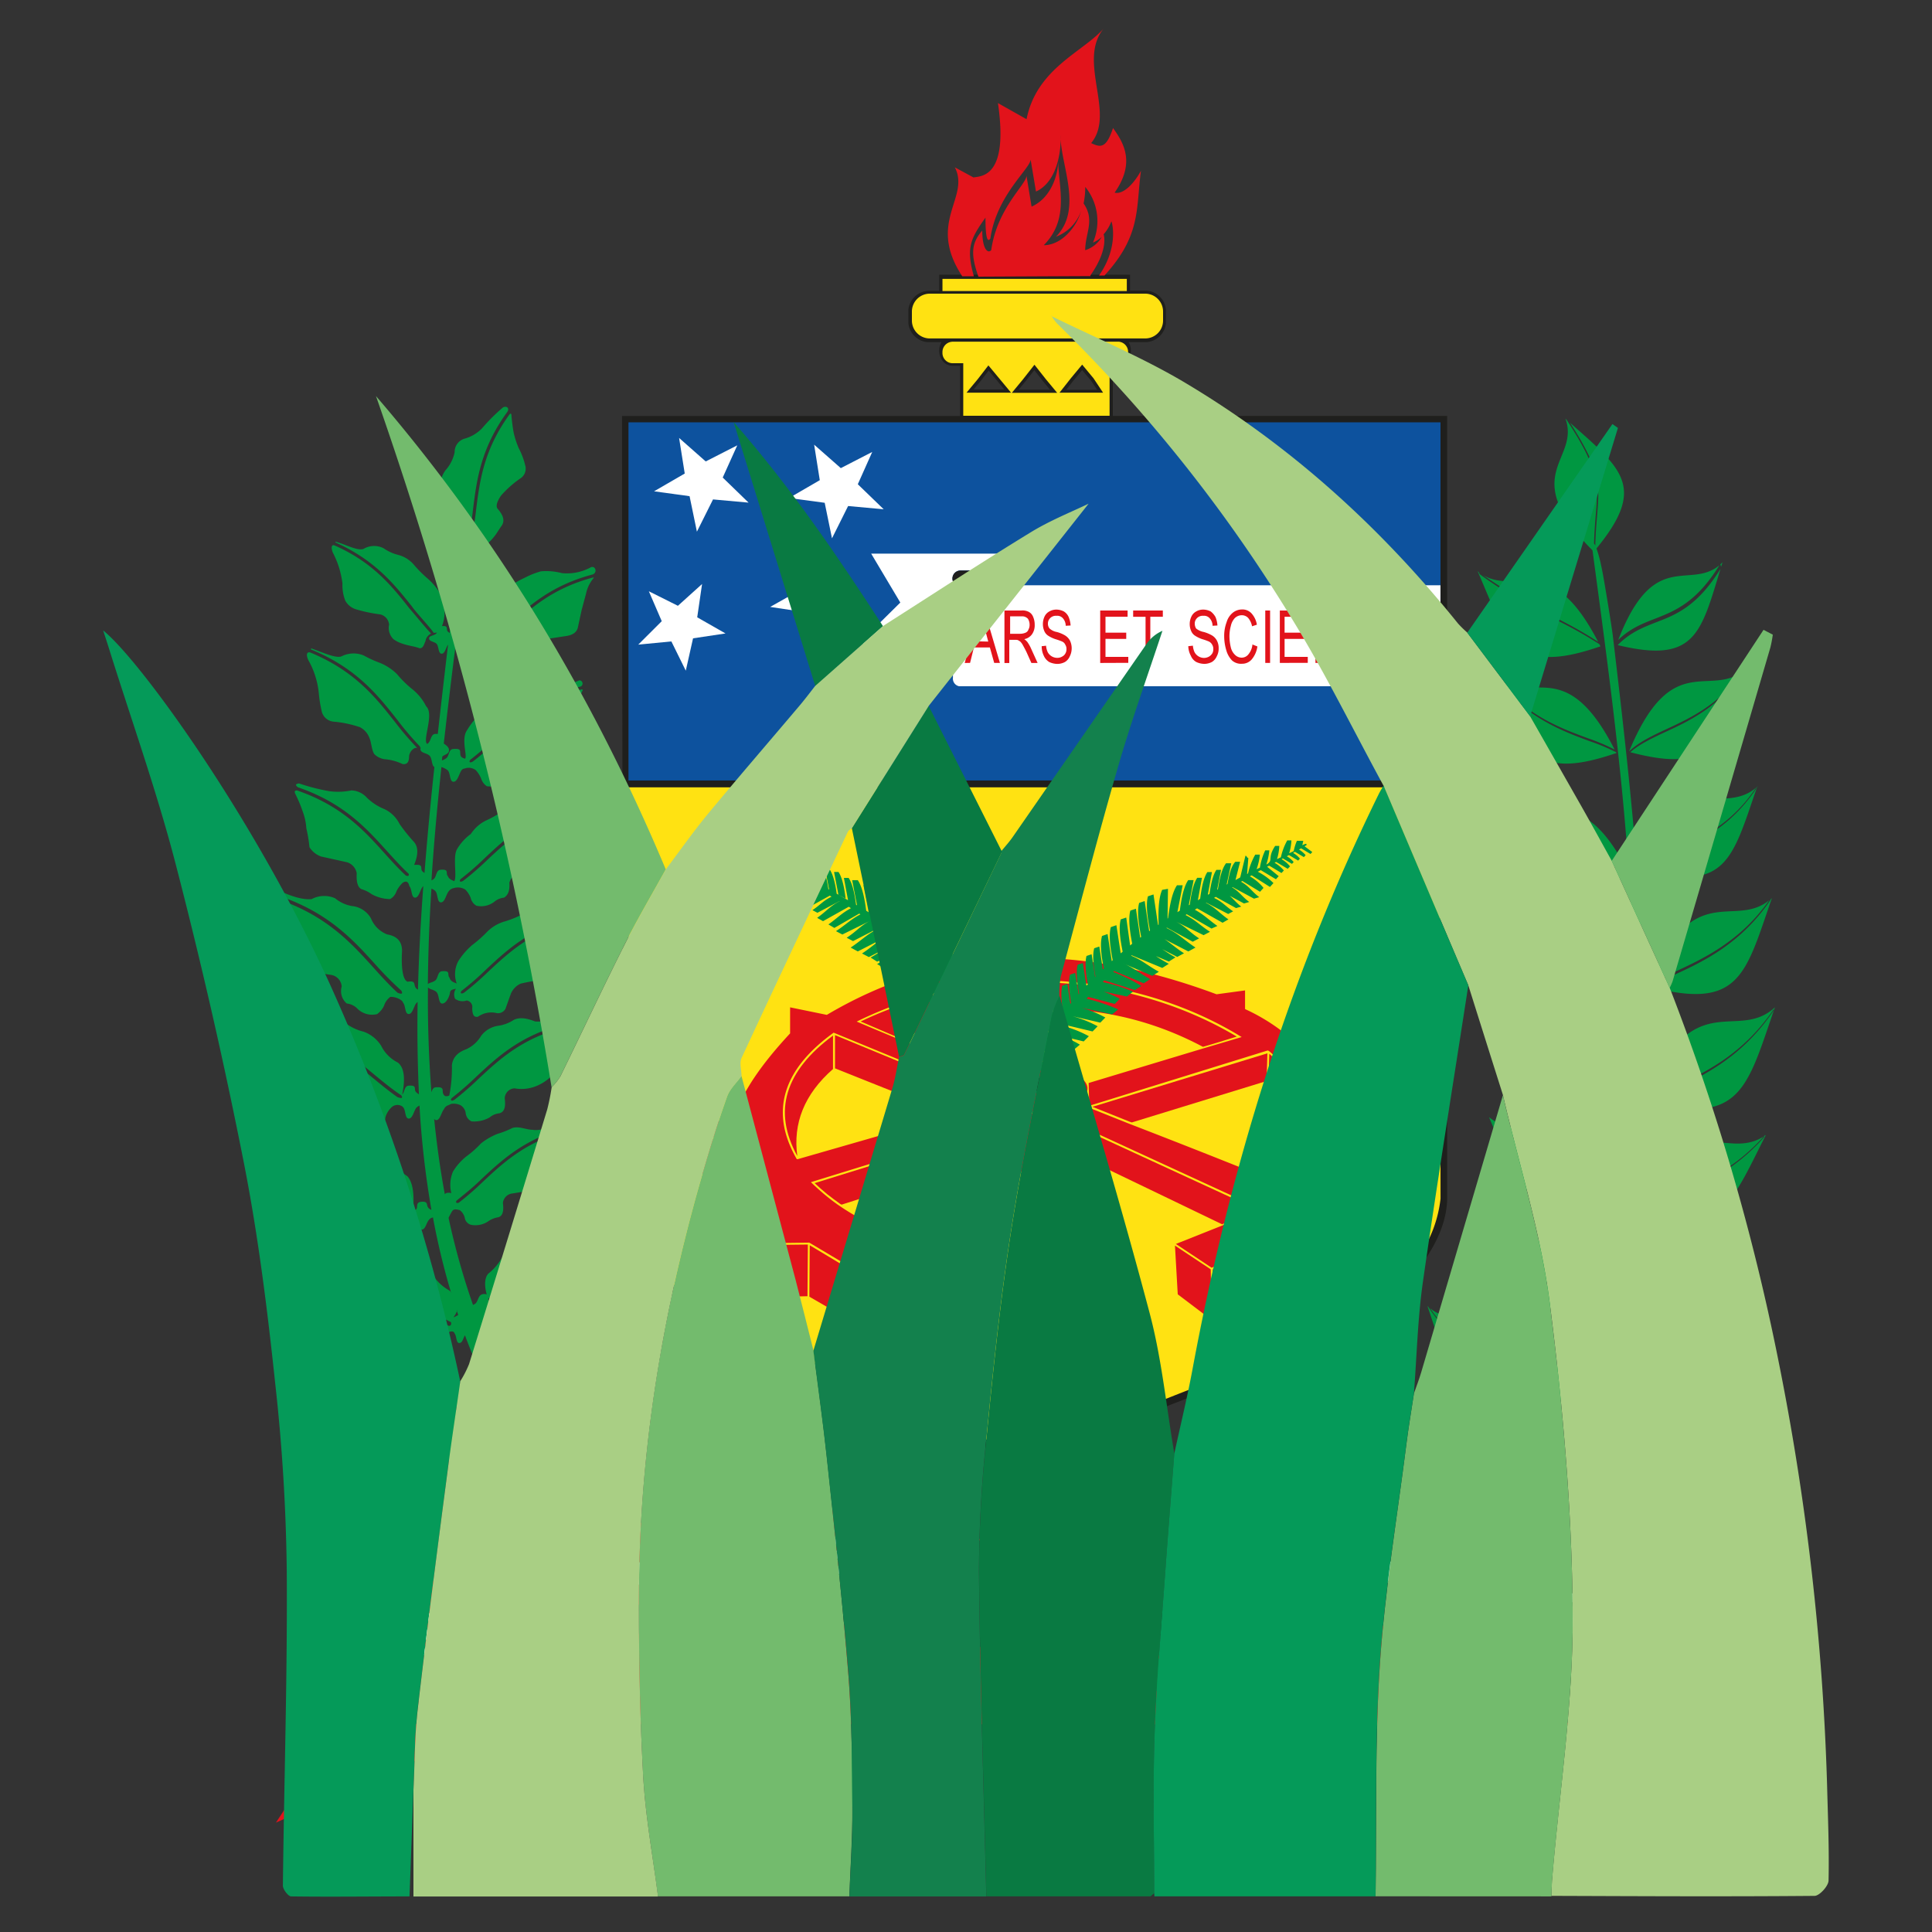 <svg id="Camada_1" data-name="Camada 1" xmlns="http://www.w3.org/2000/svg" viewBox="0 0 500 500"><rect x="0" y="0" width="500" height="500" fill="#333333" stroke="none"/><defs><style>.cls-1{fill:#1f1f1d;}.cls-1,.cls-2,.cls-3,.cls-4,.cls-5,.cls-8{fill-rule:evenodd;}.cls-2{fill:#0d529e;}.cls-3,.cls-6{fill:#e2131b;}.cls-4,.cls-7{fill:#fff;}.cls-5{fill:#ffe212;}.cls-8{fill:#009741;}.cls-9{fill:#097a42;}.cls-10{fill:#73bb6d;}.cls-11{fill:#13814d;}.cls-12{fill:#059a59;}.cls-13{fill:#a9cf84;}</style></defs><path class="cls-1" d="M255.87,95.9l-2.09,2.72-1.8,2.17h7.93l-1.78-2.16Zm16.36,363a10,10,0,1,1-9.46.1l-3.3-80.9c-13-10.41-38.11-17.31-61.79-28.52-22.69-10.76-36.31-24.11-36.46-39.06,0-67.86-.24-135-.24-202.87h87.48v-13h-2.12l-.66-.08-.65-.25-.56-.37-.49-.49-.39-.57-.29-.64-.18-.71-.06-.71v-.12l.06-.71.18-.7.29-.65.08-.1H240l-.55-.08-.52-.13-.51-.18-.48-.24-.45-.27-.42-.31-.39-.35-.36-.38-.31-.42-.28-.46-.23-.46-.19-.51-.14-.51-.08-.54v-3.6l.08-.54.14-.52.19-.5.23-.48.28-.45.31-.41.36-.39.39-.34.42-.32.45-.26.48-.23.51-.19.52-.13.55-.08h3.07V71.09h49.38v4.12h4.38l.55.08.52.13.51.19.48.23.45.26.42.32.39.34.36.39.31.41.28.45.24.48.18.5.13.52.09.54V83.7l-.09.54-.13.51-.18.51-.24.46-.28.46-.31.42-.36.38-.39.36-.42.3-.45.27-.48.24-.51.18-.52.13-.55.08h-4.76l.07.1.3.65.18.7.06.71v.12l-.06.72-.18.7-.3.65-.38.56-.49.49-.58.38-.65.25-.64.07H288v13h86.52v92.71h0v110c-.28,14.61-16.8,31.48-39.18,40.64-24.71,10.12-47.73,17.09-59.39,25.8l-3.68,82ZM267.69,95.78l-2.27,2.89-1.79,2.17h8.1l-1.79-2.17-2.28-2.89Zm12.37,0-2.28,2.75-1.85,2.35h8l-1.58-2.38Z"/><polygon class="cls-2" points="162.65 109.3 372.8 109.3 372.8 201.99 162.65 201.99 162.65 109.3"/><path class="cls-3" d="M282.21,71.46l-29,.14c-2-5.73-1.89-8.59,1-11.95,0,5.19,1.61,6,2.32,5.07,1.52-10.87,9.12-17,9.12-19.25l1.32,8c5.23-2.31,6.95-8.59,6.88-12.07a21.65,21.65,0,0,0,.59-6.47c0,7.78,5.94,19.13-1.16,26.33a11,11,0,0,0,6.51-6.68c-1.15,4.18-5.07,8.88-9.67,8.88,6.67-6.74,3.88-14.66,3.72-22-.82,3.29-2.51,6.66-5.73,8.11l-1.39-8.3c0,2.31-8.84,9.23-10.42,20.49-.74,1-1.26-.07-1.26-5.44-3.81,5.38-5.11,7.78-3,15.19h-3c-9.26-14.05,2.12-20.36-1.93-28.2l4.82,2.61c2.2-.35,9.12-.17,6.34-19.24l7.4,4.17c2.63-13.17,14.59-17.37,19.94-23.45-6.85,8.46,3.18,21.94-3.22,29.63,2.42,1.15,3.9,1.45,5.66-3.89,2.95,4.05,5.72,9.11.41,16.72,2.43.58,5.25-2.76,6.82-5.66-1.32,9.81.1,16.69-9.45,27.11h-1.41c5.28-7.54,3.3-14.18,3.19-14a10.55,10.55,0,0,1-2,3.33c.33,1,.78,4.65-3.42,10.64Zm-1.77-18.8c3,4.36.41,7.63.41,12.09a7.54,7.54,0,0,0,4.29-3.45,7.14,7.14,0,0,1-2.28,1.47,14,14,0,0,0-2-14.4,20,20,0,0,1-.43,4.29Z"/><path class="cls-4" d="M230,176.34l-2.71,8.78,7.32,5.65-9.19.21-3.14,8.58L219.17,191l-9.2-.42,7.31-5.43-2.5-9,7.53,5.44,7.72-5.23Zm-4.54-33.06H262c.66.13,2.2.13,2.08,2.58v.1a2.1,2.1,0,0,1-1.88,1.67H248.73a2.08,2.08,0,0,0-2.22,1.94,2,2,0,0,0,.14.9v-.08a2.39,2.39,0,0,0,1.28,1.08h.46c2.86-.05,15.32,0,15.68,0H372.79V177.6H248.22a2,2,0,0,1-1.6-2.17v-8.76H222.14L233,155.94Zm.28-26.33L222,125.32l6.7,6.48-9.21-.84-4.17,8.36-1.89-9.2-9.21-1.24,7.94-4.61-1.46-9.19,6.9,6.07,8.1-4.17Zm-34.93-1.71-3.77,8.35,6.69,6.49-9.2-.83-4.17,8.35-1.9-9.19-9.19-1.26,7.94-4.6-1.46-9.21,6.89,6.08,8.17-4.17Zm-9.12,35.94-1.25,8.58,7.32,4.18-8.4,1.26-1.88,8.37L173.75,166l-8.57.83,6.08-6.07-3.34-7.74,7.52,3.76,6.27-5.65Zm35.63-4-3.14,7.09,5.44,5.23-7.52-.63-3.34,6.9-1.68-7.53-7.76-1.17,6.69-3.77-1.26-7.52,5.65,5.06,6.89-3.55Z"/><path class="cls-5" d="M162.69,203.76H372.6c0,36.06.21,70.37.21,106.44-5.06,44.78-95.43,47.13-105,75.55-11.14-28.42-102.37-32.84-105-75.44l-.2-106.55ZM255.8,94.57l2.93,3.52,2.93,3.53H250.14l2.93-3.53,2.72-3.52Zm-11.89-22.4h47.71v3.15H243.91ZM240.68,76h55.71A4.63,4.63,0,0,1,301,80.58V83a4.63,4.63,0,0,1-4.65,4.59H240.68A4.64,4.64,0,0,1,236,83V80.58A4.64,4.64,0,0,1,240.68,76Zm5.78,12.42h43a2.66,2.66,0,0,1,2.49,2.78h0A2.65,2.65,0,0,1,289.41,94h-2.25v13.6H249.29V94h-2.88a2.65,2.65,0,0,1-2.5-2.78h0a2.67,2.67,0,0,1,2.5-2.78Zm28.6,290-3.64,81a9.12,9.12,0,1,1-7.74.08l-3.31-81.09c3.74,3.39,5.41,6.85,7.63,11.39,1.7-3.93,3-6.92,5.73-10.13l1.33-1.24Zm-7.32-284,2.93,3.72,2.93,3.53H261.86l2.91-3.53,2.92-3.72Zm12.37,0L283,97.9l2.47,3.72H274.2l2.93-3.72,2.93-3.53Z"/><path class="cls-3" d="M254.86,280c1.41-.87,5-1.44,9-1.44,5.29,0,9.58,1,9.58,2.23s-4.29,2.2-9.58,2.2-9.57-1-9.57-2.2c0-.27.2-.54.61-.79Z"/><path class="cls-1" d="M262.18,147.65H248.71c-2.81,0-3,3.91-.36,3.87h15.71v-5.94a2,2,0,0,1-1.92,2Z"/><path class="cls-3" d="M249.67,171.57,253.38,158h1.4l4,13.56H257.3l-1.12-4h-4.13l-1,4Zm2.81-5.6,3.28.07-1-3.77c-.29-1.19-.5-2.09-.7-2.86a15.06,15.06,0,0,1-.49,2.58l-1,4Zm7.47,5.6V158h4.34a3.55,3.55,0,0,1,1.95.35,2.42,2.42,0,0,1,1.12,1.26,5.05,5.05,0,0,1,.42,2.1,4,4,0,0,1-.7,2.44,3.18,3.18,0,0,1-2,1.26,4.27,4.27,0,0,1,.77.7,9.33,9.33,0,0,1,1,1.76l1.68,3.7h-1.61l-1.25-2.79c-.31-.65-.65-1.28-1-1.9A3.76,3.76,0,0,0,264,166l-.56-.34a2.22,2.22,0,0,0-.77-.07h-1.47v6H260Zm1.33-7.55H264a3.55,3.55,0,0,0,1.41-.28,1.3,1.3,0,0,0,.76-.84,2.32,2.32,0,0,0,.29-1.18,2.91,2.91,0,0,0-.43-1.58,2,2,0,0,0-1.61-.63h-3v4.54Zm8.26,3.22,1.18-.13a4.91,4.91,0,0,0,.43,1.67,2.8,2.8,0,0,0,2.51,1.47,2.44,2.44,0,0,0,1.26-.35,1.92,1.92,0,0,0,.83-.84A2.07,2.07,0,0,0,276,168a1.9,1.9,0,0,0-.29-1.12,1.57,1.57,0,0,0-.83-.85,15.13,15.13,0,0,0-1.75-.62,8.23,8.23,0,0,1-1.89-.91,2.66,2.66,0,0,1-1-1.25,4.42,4.42,0,0,1-.34-1.68,4.55,4.55,0,0,1,.42-2,2.92,2.92,0,0,1,1.25-1.33,3.71,3.71,0,0,1,1.75-.48,4.3,4.3,0,0,1,2,.48,3.22,3.22,0,0,1,1.26,1.47,6.78,6.78,0,0,1,.49,2.17l-1.26.07a3,3,0,0,0-.69-1.89,1.92,1.92,0,0,0-1.69-.69,2.05,2.05,0,0,0-1.68.63,1.94,1.94,0,0,0-.55,1.39,1.92,1.92,0,0,0,.42,1.26,3.8,3.8,0,0,0,1.89.91,8.39,8.39,0,0,1,2.16.91,3.54,3.54,0,0,1,1.27,1.39,4.66,4.66,0,0,1-.08,4,3.22,3.22,0,0,1-1.26,1.47,4.28,4.28,0,0,1-1.89.49,5.1,5.1,0,0,1-2.17-.49,3.59,3.59,0,0,1-1.4-1.61,5.53,5.53,0,0,1-.55-2.46Zm15.19,4.33V158h7.09v1.61H286.1v4.12h5.37v1.61H286.1V170H292v1.54Zm11.74,0V159.62h-3.21V158h7.68v1.61H297.7v11.95Zm11.06-4.34,1.19-.13a4.89,4.89,0,0,0,.42,1.67,2.81,2.81,0,0,0,2.44,1.5,2.66,2.66,0,0,0,1.32-.35,2.53,2.53,0,0,0,.85-.84A2.06,2.06,0,0,0,314,168a2,2,0,0,0-.27-1.12,2,2,0,0,0-.85-.85,15.13,15.13,0,0,0-1.75-.62,8.37,8.37,0,0,1-1.88-.91,2.64,2.64,0,0,1-1-1.25,4.25,4.25,0,0,1-.35-1.68,4.41,4.41,0,0,1,.43-2,2.88,2.88,0,0,1,1.25-1.33,3.56,3.56,0,0,1,1.74-.48,4.34,4.34,0,0,1,2,.48,4.57,4.57,0,0,1,1.26,1.47,6.72,6.72,0,0,1,.49,2.17l-1.26.07a2.91,2.91,0,0,0-.7-1.89,1.9,1.9,0,0,0-1.67-.69,2.06,2.06,0,0,0-1.69.63,1.94,1.94,0,0,0-.55,1.39,2.42,2.42,0,0,0,.35,1.26,4.47,4.47,0,0,0,2,.91,9.52,9.52,0,0,1,2.16.91,3.45,3.45,0,0,1,1.26,1.39,4.14,4.14,0,0,1,.42,1.89,4.25,4.25,0,0,1-.49,2.1,3.22,3.22,0,0,1-1.26,1.47,4.38,4.38,0,0,1-1.88.49,5.1,5.1,0,0,1-2.17-.49,3.24,3.24,0,0,1-1.4-1.61A5.41,5.41,0,0,1,307.53,167.23Zm16.64-.42,1.24.49a6.62,6.62,0,0,1-1.46,3.35,3.27,3.27,0,0,1-2.52,1.13,3.52,3.52,0,0,1-2.58-.85,6.2,6.2,0,0,1-1.47-2.59,12.66,12.66,0,0,1-.56-3.62,10,10,0,0,1,.63-3.71,4.89,4.89,0,0,1,1.61-2.45,3.8,3.8,0,0,1,2.37-.83,3.15,3.15,0,0,1,2.45,1,5.72,5.72,0,0,1,1.4,2.94l-1.25.41a4.71,4.71,0,0,0-1-2.15,2.24,2.24,0,0,0-1.61-.71,2.61,2.61,0,0,0-1.88.77,4.3,4.3,0,0,0-1,2,10.23,10.23,0,0,0-.36,2.58,12.9,12.9,0,0,0,.36,3,3.9,3.9,0,0,0,1.18,2,2.46,2.46,0,0,0,1.61.63,2.23,2.23,0,0,0,1.81-.92,4.71,4.71,0,0,0,1-2.58Zm3.28,4.75V158h1.25v13.56Zm3.77,0V158h7v1.61h-5.77v4.12h5.38v1.61h-5.38V170h6v1.54Zm9.22,0V158h1.27l5.17,10.7V158H348v13.56h-1.33l-5.06-10.68v10.68Zm12.45,0V159.61h-3.22V158h7.76v1.61h-3.21v11.95Zm6.29,0L359.11,158h1.33v13.56Zm2.65,0L365.54,158h1.4l4,13.56h-1.47l-1.12-4.05h-4l-1.12,4.05Zm2.8-5.6,3.29.07-1-3.77a27.4,27.4,0,0,1-.7-2.86c-.14.91-.35,1.75-.56,2.58l-1,4Z"/><path class="cls-3" d="M328.29,279.71a19.68,19.68,0,0,1,8,11.62A31.65,31.65,0,0,0,334,280.51a21.4,21.4,0,0,0-5.5-7.8l-.24,6.78v.22Z"/><polygon class="cls-3" points="292.9 290.49 327.85 279.75 327.8 279.75 327.8 279.67 327.8 279.67 327.8 279.46 328 272.6 282.72 286.44 292.5 290.35 292.5 290.35 292.9 290.49"/><path class="cls-3" d="M350.76,275.21v12.71l-3,3.56a3.73,3.73,0,0,0-.05-.74,10.77,10.77,0,0,0-.16-1.32,36.81,36.81,0,0,0-1.51-6.73l4.77-7.45Z"/><path class="cls-3" d="M344.62,305l.07,10.91v.56c-1.47,3.8-5.07,7.57-10.07,11.53l-1.95-10.12a48.2,48.2,0,0,0,6.89-6.19,43.6,43.6,0,0,0,5.07-6.71Z"/><polygon class="cls-3" points="356 301.36 356 312.31 345.18 315.42 345.1 304.24 356 301.36"/><polygon class="cls-3" points="355.96 301.07 356 301.08 356 301.18 355.96 301.07"/><polygon class="cls-3" points="313.56 341.6 304.8 334.97 304.08 322.36 313.34 328.5 313.56 341.3 313.56 341.3 313.56 341.6"/><polygon class="cls-3" points="322.98 336.16 323.03 324.1 334.34 328.37 334.34 328.37 334.34 340.69 322.98 336.32 322.98 336.16"/><polygon class="cls-3" points="313.84 328.54 322.54 324.25 322.5 335.94 322.49 335.94 322.49 336.24 314.06 341.64 314.05 341.42 314.05 341.3 314.05 341.3 313.84 328.54"/><path class="cls-3" d="M279.17,299.28c-7.4,4.37-18.43,5.19-28.23,2.2h.1l.12-8v-.12h0l-3.51-2.81.15-7.49c2.85,4.32,12.06,5,16.41,5.15,5.31.26,14.18-.61,17.15-4.61l.16,5.85L279.3,291l-.1.07v8.2Z"/><path class="cls-3" d="M316.21,316.81l-36.47-17.55V292l43.39,20a30.56,30.56,0,0,1-6.89,4.89Z"/><path class="cls-3" d="M311.32,270.92c-21.17-11.24-46.43-13.85-78.45-2.22l-10.13-4.34A104.91,104.91,0,0,1,236.42,259a102,102,0,0,1,14.44-3.41c24.68-4.05,49.63,1,69.22,12.68C317.17,269.16,314.2,270.11,311.32,270.92Z"/><path class="cls-3" d="M215.58,276.66c-7.44,6.53-10.39,14.06-9.24,22.52h0c-3.2-5.84-4-11.33-2.44-16.5s5.49-10.13,11.68-14.67Z"/><path class="cls-3" d="M247.24,280.9c0,.21,0,.42,0,.64l-.22,6.34-1.37.4L216.1,276.49v-8.6l31.17,12.87v.14Z"/><path class="cls-3" d="M250.51,301.25v.1h-.07l-32.63,10.41c-.1-.07-.26-.1-.36-.18-.39-.24-3-2.22-3.38-2.53-1.1-.9-2.18-1.86-3.24-2.86l39.79-12.36-.13,7.39h0Z"/><path class="cls-3" d="M180,302.55v-10.8l7.83,5.31v11L180,302.55Zm8.33-4.77.14.31a79.81,79.81,0,0,0,5.34,9.16,43.58,43.58,0,0,0,7.09,7.95l-4,6.65a31.83,31.83,0,0,1-8.53-13h0v-11Z"/><polygon class="cls-3" points="208.98 335.46 197.3 335.7 197.06 322.22 209.07 322.09 208.98 334.51 208.98 334.51 208.98 335.46"/><polygon class="cls-3" points="219.89 328.48 219.62 341.46 209.47 335.59 209.47 334.62 209.56 322.27 219.89 328.48"/><polygon class="cls-3" points="230.18 319.35 229.24 332.05 220.13 341.36 220.13 340.35 220.37 328.55 230.18 319.35"/><rect class="cls-6" x="230.17" y="318.88" width="0.04" height="0.02"/><path class="cls-3" d="M252,277a14,14,0,0,0-3,1.71,7.88,7.88,0,0,0-1.56,1.6l-31.56-13-.13-.07-.11.09c-6.5,4.72-10.61,9.78-12.24,15.19s-.78,11,2.54,17l.07.13.14.25a.36.36,0,0,0,.28.1l38.95-11.2,1.72-.48v2.46l.09.07,3.21,2.57-40.15,12.4-.39.13.3.29c1.17,1.1,2.36,2.18,3.57,3.17s2.22,1.76,3.35,2.54A65.25,65.25,0,0,0,230,318.81L220.22,328l-10.78-6.41h-.12l-11.82.15,3.88-6.46.11-.18-.15-.13a43.46,43.46,0,0,1-7.14-8,66.1,66.1,0,0,1-5.67-9.91l-.2-.42h0v-.07h-.06l-8-5.21,9.8-2.15c1.95-6.6,7.18-14,14.41-21.77v-6.74l9.5,1.95c28.36-16.79,61.19-20.14,100.86-5.33l7.38-1v4.83a50,50,0,0,1,17.63,13.43l10.64.13-4.94,7.75-.06.1v.1a43.23,43.23,0,0,1,2,13.27l8.26,4.94-10.91,2.91h-.1v.09a44.72,44.72,0,0,1-5.45,7.37,46,46,0,0,1-6.94,6.21l-.12.09v.15l1.93,10L323,323.43l-.33.15-9.08,4.52-9.28-6.16,12.09-4.81A29.09,29.09,0,0,0,323.7,312l.19-.23-.28-.13-44-20.26h0l2.22-1.56.11-.07v-.13l-.07-2.94h0l10.33,4.13q19.44,7.5,38.77,15.32a25.73,25.73,0,0,0,5.83-13.7c.25-7.38-2.57-15.46-8.28-20.34a1.13,1.13,0,0,0-.45-.23l-46.17,14.32h0c-.05-1.94-.1-3.88-.16-5.84v-.06L311,271.45l9.82-2.91.53-.15-.46-.28c-19.75-12-45-17.08-70-13a106.66,106.66,0,0,0-14.52,3.42,103.51,103.51,0,0,0-14.18,5.62h0l-.48.24.49.2c9.94,4.24,20,8.26,29.94,12.41Z"/><path class="cls-3" d="M293.74,391.06c-2.32,0-5.06,2.94-4.84,7.77-17.56-1-24.77-1.16-42.22-.19l.08,0c.21-4.94-2.1-7.61-4.84-7.78-66.77-2.92-94,4.65-149.37,25.22a4.85,4.85,0,0,0-3.13,5.95l2.72,7.09"/><path class="cls-3" d="M443.57,429.32l2.66-7.09c.92-2.43-1.13-5.3-3.12-6"/><path class="cls-3" d="M88.18,446.17,71.41,471.69l63.35-28.14a3.79,3.79,0,0,0,1.5-5.14,3.21,3.21,0,0,0-.19-.31l-2.62-5.85c28.44-10.79,54.16-14.43,84.12-14.93L222,428.54c1.11,1.61,1.31,1.61,3,1.71a203.37,203.37,0,0,1,85.58.15c1.72-.1,1.92-.1,3-1.72l4.45-11.14c30,.45,55.71,4.14,84.16,14.93l-2.68,5.79c-.65,1.22-1.4,3.89,1.37,5.5l63.29,28.09-16.76-25.49"/><path class="cls-3" d="M264.92,287.65c9.79.3,16.76-2.72,16.52-6.14s-7.8-6-17.11-6-16.4,2.85-16.58,6,7.37,5.86,17.22,6.14Z"/><path class="cls-1" d="M254.86,280c1.41-.87,5-1.44,9-1.44,5.29,0,9.58,1,9.58,2.23s-4.29,2.2-9.58,2.2-9.57-1-9.57-2.2c0-.27.2-.54.61-.79Z"/><path class="cls-7" d="M303.88,398.67H307c.32,0,.64,0,.95.05a3.39,3.39,0,0,1,.72.13h0l.22.08.21.09h0a3.07,3.07,0,0,1,.89.75h0a1.33,1.33,0,0,1,.14.19c0,.07.09.14.12.2a3.81,3.81,0,0,1,.46,1.17h0v.05h0l.06.27h0v.28h0a8.88,8.88,0,0,1,0,1.63h0v.62h0a6,6,0,0,1-.37,1.36,4.86,4.86,0,0,1-.47.94,4.57,4.57,0,0,1-.62.76,2.67,2.67,0,0,1-.61.45,5.07,5.07,0,0,1-.75.34,2.88,2.88,0,0,1-.72.15,8.69,8.69,0,0,1-.89.05h-3.47V408l.77-9.12v-.21Zm1.8,2-.46,5.56h1.62l.37-.05h.21a1.36,1.36,0,0,0,.41-.26h0a.92.92,0,0,0,.23-.29h0a3.12,3.12,0,0,0,.23-.49h0l0-.17h0l.06-.19a8.69,8.69,0,0,0,.18-1.23v-.15h0v-.52a3.73,3.73,0,0,0-.06-.88h0v-.27h0a1.62,1.62,0,0,0-.27-.5h0a1.12,1.12,0,0,0-.63-.34h0a2,2,0,0,0-.48-.06h-.86Zm5.73,7.21.76-9.12v-.22h6.77v.26l-.12,1.55v.22h-4.57l-.12,1.54h4.24v.27l-.13,1.53v.23H314l-.17,2h4.73v.25l-.13,1.55v.22h-6.93V408Zm14.72-3,1.68-.09h.26V405a2.58,2.58,0,0,0,.11.73h0a1.28,1.28,0,0,0,.26.47h0l.1.09h0l.1.07h0a1.51,1.51,0,0,0,.77.21h.45a1.41,1.41,0,0,0,.69-.25h0l.1-.09.08-.08h0a.9.9,0,0,0,.23-.73.64.64,0,0,0-.06-.18h0a.54.54,0,0,0-.15-.15,1.49,1.49,0,0,0-.3-.18h0a2.75,2.75,0,0,0-.45-.17l-.83-.3h0l-.35-.13h0l-.34-.13h0a3.21,3.21,0,0,1-1.2-.82,2.42,2.42,0,0,1-.53-.95h0a2.6,2.6,0,0,1-.06-1.11,2.71,2.71,0,0,1,.19-.73h0a3,3,0,0,1,.4-.66h0a1.24,1.24,0,0,1,.14-.18l.16-.16a3.07,3.07,0,0,1,1-.61h0a4.13,4.13,0,0,1,.84-.21,7.69,7.69,0,0,1,1,0,4.67,4.67,0,0,1,1.43.29,2.51,2.51,0,0,1,1,.68h0a2.34,2.34,0,0,1,.54,1,3.41,3.41,0,0,1,.1,1.23v.21h-2.17v-.65h0a1.05,1.05,0,0,0-.22-.45h0a.94.94,0,0,0-.33-.2,1.71,1.71,0,0,0-.55-.09h-.4a1.29,1.29,0,0,0-.66.21h0a.45.45,0,0,0-.12.27h0v.1a.17.17,0,0,0,0,.1h0a.31.31,0,0,0,.11.19h0l.06.05.11.08a7.75,7.75,0,0,0,1.2.49h0a9.66,9.66,0,0,1,1.06.39,4.6,4.6,0,0,1,.76.4h0a4,4,0,0,1,.53.47h0a2.51,2.51,0,0,1,.36.61h0a1.59,1.59,0,0,1,.07.2h0a.67.67,0,0,1,0,.2h0a3.34,3.34,0,0,1,0,1.18h0V406l-.06.23a3.37,3.37,0,0,1-.54,1.07h0l-.16.19h0l-.17.17h0a2.83,2.83,0,0,1-1,.67h0l-.24.08-.26.06a6.4,6.4,0,0,1-1.45.1,4.76,4.76,0,0,1-1.45-.31,2.54,2.54,0,0,1-1-.72h0v-.07h0a2.83,2.83,0,0,1-.2-.28,3.07,3.07,0,0,1-.17-.31h0a4.21,4.21,0,0,1-.35-1.89v-.22h.23Zm15.37,4.5-1.85-.14h-.19v-.18l-.38-1.94-3-.22-.93,1.87-.07.15h-.17l-1.79-.13h-.37l.17-.34,4.63-8.87.07-.14h.16l1.79.14h.18v.18l2,9.36.07.33h-.32ZM338.62,405l-.46-2.44L337,404.9l1.6.12Zm3.6,4.05,1.51-9.11v-.23H344l1.65.16h.15l.06.14,2.1,5.55.86-5.19v-.21H349l1.57.14h.27v.26l-1.5,9.12v.22h-.23l-1.7-.16h-.15l-.05-.14-2-5.41-.83,5.06v.23h-.22l-1.57-.14h-.26v-.26Zm10.27,1.09,1.43-7.29-2.2-.28h-.26l.05-.25.31-1.53v-.24H352l6.61.88h.26v.26l-.31,1.53v.22h-.23l-2.23-.24-1.44,7.3v.22h-.22l-1.67-.22h-.26v-.26Zm12.07,1.92-1.82-.27h-.19v-.19l-.26-2-3-.46-1,1.81-.09.15h-.16l-1.78-.28h-.36l.19-.32,5.16-8.55.09-.14h.16l1.77.27h.18v.19l1.37,9.55,0,.32-.32-.05ZM362,407.5l-.3-2.48-1.28,2.25,1.58.24Zm15.67,3.1,1.44.89.2.12-.11.21a6.15,6.15,0,0,1-.87,1.22h0a3.92,3.92,0,0,1-1,.8h0a1.79,1.79,0,0,1-.32.13l-.34.12h0a4.08,4.08,0,0,1-1.84,0h0a4.19,4.19,0,0,1-.47-.14l-.42-.17a3.42,3.42,0,0,1-1.61-1.62h0v-.05h0c-.07-.14-.12-.29-.18-.44h0a2.18,2.18,0,0,0-.14-.46,6,6,0,0,1,.17-2.77h0a3.28,3.28,0,0,1,.18-.61,4.82,4.82,0,0,1,.22-.57,5.27,5.27,0,0,1,1.65-2.19,4.12,4.12,0,0,1,1.56-.72,4.2,4.2,0,0,1,1.73,0h0a3,3,0,0,1,.43.12h0a2.62,2.62,0,0,1,.39.15,3.16,3.16,0,0,1,1.51,1.33h0a3.09,3.09,0,0,1,.34.87,5.64,5.64,0,0,1,.1,1.08v.23h-.23l-1.76.08H378v-.66h0a1.33,1.33,0,0,0-.26-.68h0a1.17,1.17,0,0,0-.36-.34h0a1.49,1.49,0,0,0-.49-.2h-.52a1.63,1.63,0,0,0-1,.39h0l-.19.16-.17.22a4.92,4.92,0,0,0-.74,1.69,6.19,6.19,0,0,0-.23,1.43,2.39,2.39,0,0,0,.14.95h0a1.14,1.14,0,0,0,.1.19h0c0,.06.07.12.11.17a1.51,1.51,0,0,0,.87.52,1.63,1.63,0,0,0,.54,0,1.42,1.42,0,0,0,.53-.2h0l.13-.1.14-.13h0a3.16,3.16,0,0,0,.68-1l.12-.23.24.14Zm9.29,6.26-1.77-.46-.17,0v-.18l-.1-2-2.89-.73-1.17,1.71-.11.14h-.16l-1.73-.45-.35-.08.21-.29,5.8-8.1.1-.12h.17l1.72.43.17,0v.18l.59,9.73v.32l-.33-.07ZM384.82,412l-.11-2.52-1.45,2.12,1.56.4Zm3.9,4.88,2.24-7.09-2.14-.58-.25-.07.08-.24.48-1.5.06-.22.23.06,6.39,1.74.24.07-.07.24-.48,1.5-.07.24-.22-.06-2.16-.59-2.25,7.09-.07.22-.22-.06-1.62-.45-.26-.07.09-.24Zm11.49,3.54-1.75-.52h-.18V417.7l-2.86-.83-1.22,1.66-.1.14-.16-.05-1.71-.49-.33-.1.21-.29,6.08-7.91.1-.12h.16l1.7.51.16,0v.18l.27,9.76v.34l-.32-.11Zm-2-4.93V413l-1.53,2.12,1.54.44Zm2.72,4.93,3.22-8.74.08-.22.22.07,3.36,1.14h0l.34.12h0l.32.12a4.3,4.3,0,0,1,1.16.66h0a2.44,2.44,0,0,1,.27.29,2.21,2.21,0,0,1,.4,1,2.62,2.62,0,0,1,0,.79,3.39,3.39,0,0,1-.2.82h0c0,.09-.08.18-.13.28l-.13.26h0a2.67,2.67,0,0,1-1,1h0l-.24.13h0l-.27.1a2.82,2.82,0,0,1-1,.13,5.46,5.46,0,0,1,.32.64h0c.07.23.14.47.19.72s.13.65.2,1l.33,2,.08.4-.39-.13-1.9-.64H406v-.13l-.44-2.29c-.08-.42-.15-.75-.21-1a3.68,3.68,0,0,0-.16-.54h0a.64.64,0,0,0-.12-.25.39.39,0,0,0-.15-.16.78.78,0,0,0-.24-.16l-.44-.18h-.1l-1.25,3.43-.09.22-.23-.08-1.59-.54-.23-.08.08-.23Zm4-4.57.94.31c.38.13.69.22.92.29h0a3.4,3.4,0,0,0,.46.09h.19a.75.75,0,0,0,.25-.13h0l.07-.07v-.05a1.57,1.57,0,0,0,.22-.38h0a1.53,1.53,0,0,0,.07-.36.61.61,0,0,0,0-.27.45.45,0,0,0-.12-.21h0a1.3,1.3,0,0,0-.23-.18h-.16a8.58,8.58,0,0,0-1-.34l-1-.34-.65,1.74Zm3.94,7.15,3.22-8.74.08-.22.23.08,1.59.53.24.07-.09.25-3.21,8.74-.08.22-.23-.07-1.59-.54-.23-.09.07-.23Zm3.1,1.12,3.35-8.69.08-.21.23.08,1.54.55.13.05v.14l.84,6,1.89-4.92.09-.22.22.08,1.47.53.23.08-.08.23-3.34,8.65-.08.23-.22-.09-1.59-.56h-.13v-.15l-.84-5.87-1.86,4.75-.08.22-.22-.08-1.47-.52-.23-.09.09-.24ZM427,430l-1.7-.65-.17-.06v-.19l.1-2L422.4,426l-1.31,1.59-.12.13-.16-.07-1.66-.63-.32-.13.22-.27,6.51-7.47.11-.13.17.06,1.65.63.17.06V420l-.38,9.81v.35L427,430Zm-1.64-5.07.15-2.53-1.64,2Z"/><path class="cls-7" d="M189.26,408.62l-.72-9.24v-.24h.24l5.72-.45h.25v.25l.12,1.55v.26h-.24l-3.8.3.13,1.69,3.24-.24h.24v.24l.13,1.57v.24h-.25l-3.24.27.29,3.67v.25h-.24l-1.68.12h-.24v-.24Zm7.09-.5-.59-9.25v-.25H196l6.2-.36h.25v.25l.1,1.57v.24h-.25l-4.26.25.09,1.56,4-.23h.24v.24l.11,1.56V404h-.25l-3.95.22.12,2,4.44-.26H203v.25l.1,1.56V408h-.24l-6.37.37h-.23v-.23ZM204.11,398l3-.06a7.69,7.69,0,0,1,1,0h0a4.66,4.66,0,0,1,.73.13h0l.21.08h0l.22.09h0a3.09,3.09,0,0,1,1,.73h0l.16.2.15.19h0a5.39,5.39,0,0,1,.58,1.18h0a5.07,5.07,0,0,1,.25,1,9.71,9.71,0,0,1,.11,1.21h0v.09a1.71,1.71,0,0,1,0,.32v.3h0a7.61,7.61,0,0,1-.2,1.34h0a.89.89,0,0,1-.09.29l-.11.28h0a4,4,0,0,1-.7,1.17,3.64,3.64,0,0,1-.56.48h0a3.61,3.61,0,0,1-.71.35h-.48a5.68,5.68,0,0,1-1.09.11l-3.18.06h-.24v-.24l-.3-9.26v-.24h.27Zm2,2,.17,5.63h1.6a2.32,2.32,0,0,0,.38-.06h0a1.09,1.09,0,0,0,.31-.14,1.57,1.57,0,0,0,.25-.2h0a1.17,1.17,0,0,0,.19-.3,2.16,2.16,0,0,0,.16-.49h0v0h0v-.36a8.28,8.28,0,0,0,0-1.22v-.36h0v-.27h0a5.14,5.14,0,0,0-.18-.95h0a2.37,2.37,0,0,0-.2-.46h0a1.59,1.59,0,0,0-.25-.33,1.28,1.28,0,0,0-.29-.28,1.63,1.63,0,0,0-.37-.13h0a2.61,2.61,0,0,0-.48-.05h-1.36Zm6.52,7.27L212.5,398v-.25h6.71v2h-4.53v1.57h4.21v2.06H214.7v2h4.71v2h-6.87v-.24Zm12.57-5.76Zm-2.57.11h2a1.74,1.74,0,0,0,.45-.06h.07a.66.66,0,0,0,.24-.23h0a1.6,1.6,0,0,0,.1-.23,1.82,1.82,0,0,0,0-.33,2,2,0,0,0,0-.35.75.75,0,0,0-.13-.25.68.68,0,0,0-.21-.17h0a.67.67,0,0,0-.28-.1h-2.31v1.84Zm14.08,6.26-1.84-.07h-.29l-.06-.17-.65-2-3-.12-.67,1.9-.05.17H230l-1.79-.06h-2.24l-.07-.11-1.21-2-.55-.89c-.1-.16-.21-.31-.32-.46h0a1.37,1.37,0,0,0-.22-.2.57.57,0,0,0-.21-.13,1.4,1.4,0,0,0-.28-.06h0a3.84,3.84,0,0,0-.48,0h-.09v3.86h-2.07v-9.76h.25l3.56.07h.84a3.85,3.85,0,0,1,1.21.26h0l.18.09a1,1,0,0,1,.17.12h0a2.14,2.14,0,0,1,.72.8,2.74,2.74,0,0,1,.3.75h0a3.34,3.34,0,0,1,.11.84h0a3.18,3.18,0,0,1-.16,1l-.06.15h0a2.65,2.65,0,0,1-.4.69h0l-.18.19h0l-.22.17a2.7,2.7,0,0,1-.85.42,3.65,3.65,0,0,1,.52.52,6.51,6.51,0,0,1,.43.6c.16.26.35.58.55.95h0l.8,1.42,3.26-8.7.06-.17h.18l1.79.07h.11l0,.16,3.21,9.39.12.34Zm-3.39-4.29-.77-2.44-.84,2.38Zm4,4.17.14-9.18v-.25h.24l1.69.06h.21v.23l-.12,7.38,4,.15h.24v2.11h-.24l-5.91-.21h-.23v-.29ZM97.72,422.57l1.59-.6.24-.1.08.25,1.55,4.74h0l.1.28h0l.09.26h0a5.85,5.85,0,0,0,.33.82h0a.47.47,0,0,0,.07.12l.07.11h0a1.07,1.07,0,0,0,.5.33h0a.91.91,0,0,0,.43.05h0a1.48,1.48,0,0,0,.55-.13h0l.16-.06.14-.08a1.1,1.1,0,0,0,.48-.45h0v-.2h0a1.23,1.23,0,0,0,0-.54,3.14,3.14,0,0,0-.14-.58c-.06-.25-.16-.54-.28-.89l-1.58-4.85-.08-.22.23-.09,1.59-.6.24-.1.07.24,1.52,4.6c.16.53.3,1,.4,1.37a8.62,8.62,0,0,1,.21,1,4.33,4.33,0,0,1,0,.72,2.6,2.6,0,0,1-.15.67h0a.33.33,0,0,1-.07.16L106,429h0a2.91,2.91,0,0,1-.59.8h0a3.42,3.42,0,0,1-.65.5,7,7,0,0,1-.87.42h0l-.33.12h0c-.1,0-.19.07-.29.09a3.41,3.41,0,0,1-1.27.15h0a2.29,2.29,0,0,1-.68-.14h0a2.49,2.49,0,0,1-.59-.29h0a.83.83,0,0,1-.15-.11h0l-.12-.1h0a2.48,2.48,0,0,1-.55-.66h0a5.09,5.09,0,0,1-.44-.91h0c-.15-.37-.3-.8-.47-1.28l-1.53-4.68-.08-.22.23-.08Zm10.63,6-2.73-8.8-.07-.23.22-.08,1.56-.56h.13l.11.1,4.4,4-1.55-5-.06-.22.22-.08,1.49-.55.24-.08.07.25,2.74,8.8.07.22-.22.08-1.61.58-.15.05-.11-.1-4.3-4,1.52,4.88.06.22-.22.07-1.49.54-.25.1-.07-.25Zm7.93-2.94-2.73-8.8-.06-.21.21-.08,1.6-.58.24-.09.09.24,2.73,8.81.07.22-.22.09-1.6.56-.24.09Zm5.15-1.85L116,415.87l-.18-.27.31-.11,1.74-.58.19-.06.1.16,3.49,5.19v-6.6l.16-.06,1.71-.58.33-.11v.35l-.26,9.83v.17l-.17.06-1.71.59-.18,0-.11-.14Zm5.4-1.95-2.31-8.94-.06-.22.23-.07,6-1.79.24-.07.06.26.38,1.51.08.22-.24.07L127.07,414l.4,1.51,3.82-1.15.25-.07.07.24L132,416l.06.22-.22.07L128,417.47l.5,2,4.26-1.26.26-.07v.24l.39,1.51.06.22-.22.07L127.12,422l-.24.06-.07-.25Zm7.46-2.3-2.17-9v-.23l.23-.06,3.44-1h0l.36-.09.33-.07h0a4.81,4.81,0,0,1,1.31-.11h.2l.2.06h0a2.31,2.31,0,0,1,.87.57,3.37,3.37,0,0,1,.47.65,4.13,4.13,0,0,1,.29.79h0v.05h0a1.41,1.41,0,0,1,0,.29v.29a2.69,2.69,0,0,1-.24,1.34h0a2,2,0,0,1-.13.25h0c0,.08-.11.15-.17.23a2.88,2.88,0,0,1-.73.66h.09a3.35,3.35,0,0,1,.52.3,6.44,6.44,0,0,1,.56.48h0c.22.2.48.44.76.74l1.42,1.48.27.3-.39.11-2,.54h-.13l-.1-.1-1.66-1.64c-.3-.29-.54-.53-.73-.69a3.62,3.62,0,0,0-.42-.36h0a.92.92,0,0,0-.24-.13h0l-.22,0a.76.76,0,0,0-.3,0h0a3.63,3.63,0,0,0-.45.1h-.11l.85,3.51.06.24-.24.06-1.63.44-.24.08-.07-.24Zm.81-6,1-.27c.39-.11.7-.2.95-.29h0a2.26,2.26,0,0,0,.42-.19h0v-.05h0a.66.66,0,0,0,.17-.29h0a.48.48,0,0,0,0-.17h0v-.15h0a.75.75,0,0,0-.05-.26,1,1,0,0,0-.12-.33.86.86,0,0,0-.18-.2.57.57,0,0,0-.22-.11.81.81,0,0,0-.31,0h-.19l-1,.26-1,.29.45,1.8Zm6.5.61,1.56-.6.23-.07.09.21a3.21,3.21,0,0,0,.35.66h0a1.28,1.28,0,0,0,.42.38h0a.23.23,0,0,0,.12.06h.13a1.63,1.63,0,0,0,.82,0h0l.2-.07.18-.06h0a1.32,1.32,0,0,0,.58-.44h0a1,1,0,0,0,.18-.4.81.81,0,0,0,0-.38h0v-.16a.68.68,0,0,0-.17-.21h0a.86.86,0,0,0-.19-.11h0l-.35-.07h-2.26a3.46,3.46,0,0,1-1.29-.4h0l-.26-.18-.23-.2a2.69,2.69,0,0,1-.76-1.39h0a2.77,2.77,0,0,1,.06-1.51h0l.08-.2h0a1,1,0,0,1,.09-.21,2.75,2.75,0,0,1,.72-.87h0a3.42,3.42,0,0,1,.73-.45,5.22,5.22,0,0,1,.89-.32A4.23,4.23,0,0,1,145,407a2.76,2.76,0,0,1,1.19.33h0a2.86,2.86,0,0,1,.87.79h0a3.54,3.54,0,0,1,.51,1.14l.06.23-.22.07-1.63.49-.22.07-.08-.21h0a.51.51,0,0,0-.07-.15h0a1,1,0,0,0-.07-.15h0a1.24,1.24,0,0,0-.41-.44h0a1.24,1.24,0,0,0-.38-.09,2.15,2.15,0,0,0-.56.07h0l-.18.05-.15.07a1.25,1.25,0,0,0-.57.42h0v.06a.76.76,0,0,0,0,.3.53.53,0,0,0,.26.34,1.5,1.5,0,0,0,.36.11h1.16a7.75,7.75,0,0,1,1.13,0,4.9,4.9,0,0,1,.85.16h0a2.76,2.76,0,0,1,.66.29,3,3,0,0,1,.56.46h0a2,2,0,0,1,.13.16h0l.12.19h0a3.42,3.42,0,0,1,.43,1.11h0V413h0v.46h0a3.11,3.11,0,0,1-.5,1.9h0a3.59,3.59,0,0,1-.59.64,3.77,3.77,0,0,1-.8.48,6,6,0,0,1-1,.35h0a4.7,4.7,0,0,1-1.49.15,3.2,3.2,0,0,1-1.25-.35h0a2.61,2.61,0,0,1-.3-.2l-.27-.23a4.24,4.24,0,0,1-1-1.75l-.08-.22.22-.06Zm8.46,1.2-1.88-9.06V406h.23l1.65-.39.23-.06v.25l1.89,9.06v.23l-.23.05-1.66.38-.23.07-.05-.24Zm1.63-10.13,3-.66a7.5,7.5,0,0,1,.93-.15h0a3.05,3.05,0,0,1,.74,0h.23l.23.06a3,3,0,0,1,1,.53h0l.18.15a1.29,1.29,0,0,0,.18.16,4.43,4.43,0,0,1,.76,1.07h0l.13.25c0,.09.08.18.11.26a9.75,9.75,0,0,1,.45,1.64v.06h0a1.6,1.6,0,0,1,0,.31v.3a6.46,6.46,0,0,1,0,1.39h0a4.43,4.43,0,0,1-.21,1,3.79,3.79,0,0,1-.39.87,3,3,0,0,1-.47.58,5.16,5.16,0,0,1-.64.49,3.93,3.93,0,0,1-.66.3,6.28,6.28,0,0,1-.85.23l-3.12.68-.24,0v-.25l-1.74-9.11-.05-.24h.25ZM154,406.8l1,5.54,1-.22a2.07,2.07,0,0,0,.57-.14,2.09,2.09,0,0,0,.35-.13h0a1.54,1.54,0,0,0,.5-.45h0a1.09,1.09,0,0,0,.15-.33h0a3.12,3.12,0,0,0,.08-.52h0v-.18h0v-.3a10.52,10.52,0,0,0-.14-1.11h0l-.06-.27h0l-.07-.26h0a4.2,4.2,0,0,0-.33-1h0l-.08-.14-.07-.12h0a1.56,1.56,0,0,0-.42-.43,1.37,1.37,0,0,0-.32-.16,1.34,1.34,0,0,0-.4-.06h-.47a4.58,4.58,0,0,0-.83.16l-.52.11Zm15.19,4.76-1.81.32h-.17l-.08-.15-1-1.8-3,.53-.33,2v.17h-.17l-1.77.32h-.35l.06-.33,1.77-9.72v-.16h.16l1.76-.31h.17l.08.14,4.78,8.57.17.3h-.34Zm-4-3.5-1.18-2.25-.41,2.52,1.59-.27Zm3.72-6.35,3-.42a7.3,7.3,0,0,1,.94-.09,3.05,3.05,0,0,1,.74,0h0l.22.06h0l.22.06a3.14,3.14,0,0,1,1,.62h0l.17.17h0l.17.19h0a4.43,4.43,0,0,1,.7,1.11h0c0,.09.07.17.1.26h0l.1.28h0a9.34,9.34,0,0,1,.36,1.65h0a10,10,0,0,1,.07,1.09h0v.22h0v.21h0a4.6,4.6,0,0,1-.06.52,5.14,5.14,0,0,1-.28,1,2.88,2.88,0,0,1-.44.83h0a3.26,3.26,0,0,1-.51.54,4.3,4.3,0,0,1-.67.44h0l-.17.08a.67.67,0,0,1-.18.07h0a5.3,5.3,0,0,1-1.18.26l-3.15.44h-.24v-.24l-1.17-9.2v-.23h.24Zm2.18,1.77.72,5.61,1-.14.58-.1h0a1.42,1.42,0,0,0,.35-.11h0l.31-.16a1.31,1.31,0,0,0,.23-.24h0a1.14,1.14,0,0,0,.16-.31h0a3,3,0,0,0,.11-.52h0v-.09h0v-.37h0a6.62,6.62,0,0,0-.07-1.18h0v-.54h0a5.2,5.2,0,0,0-.27-1h0l-.07-.14h0l-.08-.12h0a1.54,1.54,0,0,0-.37-.47h0a1.92,1.92,0,0,0-.31-.18h0a2.74,2.74,0,0,0-.39-.09h0a1.93,1.93,0,0,0-.48,0c-.23,0-.51.05-.85.09l-.5.06Zm7.09,6.31-.87-9.22v-.24h.24l6.19-.61h.24V400l.14,1.55v.24h-.24l-4.26.41.14,1.56,3.95-.38h.24v.25l.14,1.55v.26h-.24l-3.95.38.19,2,4.43-.43h.24v.23l.14,1.56v.24h-.24l-6.32.61H178v-.24Z"/><path class="cls-8" d="M120.09,147.25c-1.29,5.07-3,12.21-3.74,16.56a2.6,2.6,0,0,1-.45-.37c-.6-.59.36-1.54-1.52-1.42.91-2.1,1-5.86-.22-8a16.36,16.36,0,0,0-3.31-4.14,32.16,32.16,0,0,1-3.57-3.53,7.93,7.93,0,0,0-4.22-2.74,11.38,11.38,0,0,1-3.75-1.7,5.37,5.37,0,0,0-5.27.17c-1.63.51-4.76-1.25-7.09-1.86-.28,0-.18.14-.06.2C97.1,145,102.08,151.27,106.65,157c.66,1.09,5.37,6.15,5.57,6.79l.86-.08a1.44,1.44,0,0,1-.18.25c-.61.6-1.93.52-1.85,1.32s1.49.76,2,1.41.37,2.49,1.25,2.49,1.1-1.68,1.66-2.34q-1.41,11.82-2.66,23.09h-.66c-1.28.11-1,2-2.09,2.6-1.29-.93,1.9-7.79-.26-9.73a13.24,13.24,0,0,0-3.63-4.47,27.68,27.68,0,0,1-3.89-3.84,13.43,13.43,0,0,0-4.6-3,27.81,27.81,0,0,1-4-1.84,6.86,6.86,0,0,0-5.74.19c-1.4.65-4.91-1-7.77-2-.25,0-.24.22-.08.28,11.72,4.82,17.22,11.82,22.28,18.23a79.26,79.26,0,0,0,5.56,6.56,1,1,0,0,1,.36.61h.14a.56.56,0,0,0-.11.45c.1.95,1.75.9,2.41,1.66s.47,2.53,1.2,2.87q-1.52,14.13-2.56,27.43a4.43,4.43,0,0,1-.54-.43c-.7-.71.48-1.85-1.89-1.67a1,1,0,0,0-.25,0c1.28-3.12.93-4.91-.16-6.07a43.48,43.48,0,0,1-3.61-4.51,8.37,8.37,0,0,0-3.89-3.84,14,14,0,0,1-4.6-3,5.58,5.58,0,0,0-4-1.85,17,17,0,0,1-5.74.19,52.31,52.31,0,0,1-7.78-2c-1,.13-1,.47-.29,1,11.81,4.05,17.72,10.61,23.12,16.6,1.83,2,3.6,4,5.52,5.77.21.53-.14.74-.75.44-1.86-1.74-3.61-3.66-5.39-5.64-5.32-5.91-11.14-12.38-22.75-16.36-.65,0-.75.33-.32,1.13a35.45,35.45,0,0,1,1.8,4.32,15.18,15.18,0,0,1,.94,4.36,36.79,36.79,0,0,1,.81,4.88,5.8,5.8,0,0,0,3,2.41l6.72,1.49a3.65,3.65,0,0,1,2.51,2.84c-.12,1.83.12,3.61,1.23,4.12a8.54,8.54,0,0,1,2.62,1.29,10,10,0,0,0,4.78,1.28,3.54,3.54,0,0,0,1.65-2,7.67,7.67,0,0,1,1.57-2.18c.75-.53,1.47-.57,1.78.86.71.72.43,2.95,1.47,2.95s1.33-2.14,2-2.85l.13-.12c-.68,9.2-1.16,18.11-1.38,26.77-1.59-.79-.06-2.36-2.42-2.08a.59.59,0,0,0-.23.05c-1.11-.34-1.7-2.85-1.5-7.45.21-2.71-1-4.32-3.85-4.81A7.5,7.5,0,0,1,96,237.66a6.39,6.39,0,0,0-4.92-3.18,9.3,9.3,0,0,1-4.35-2,6.91,6.91,0,0,0-6.08.21c-2.2.23-5.16-.67-8.37-2.18-.75-.21-.87.62-.36,1.25C85,236.1,91.48,243.32,97.38,249.86a86.26,86.26,0,0,0,6.47,6.5c.61,1.06-.21.89-1,.53-2.14-2-4.12-4.15-6.14-6.41-5.83-6.45-12.21-13.54-25-17.84-.56-.12-.67.24-.31,1.07a33.12,33.12,0,0,1,1.93,4.6,13.57,13.57,0,0,1,1,4.66,17.46,17.46,0,0,0,.86,5.22,5.69,5.69,0,0,0,3.24,2.58,50.65,50.65,0,0,0,7.32,1.54,3.28,3.28,0,0,1,2.68,3,4.19,4.19,0,0,0,1.32,4.4,4.43,4.43,0,0,1,2.78,1.37,5.41,5.41,0,0,0,5.07,1.37,5.77,5.77,0,0,0,1.77-2.12A4.66,4.66,0,0,1,101,258c1.33-.11,3.2.78,3.3,1.49.71.72.43,2.94,1.47,2.94s1.33-2.13,2-2.84a1.94,1.94,0,0,1,.31-.26c-.14,8.19,0,16.14.34,23.89a5.88,5.88,0,0,1-.75-.59c-.71-.71.48-1.84-1.9-1.66-1.17.09-1,1.6-1.69,2.32,1-4.74.28-7.2-1.11-8.3a9.66,9.66,0,0,1-4.34-4.37A8.92,8.92,0,0,0,94.11,267a12.57,12.57,0,0,1-5.22-2.65,5.7,5.7,0,0,0-4.54-1.5,22.31,22.31,0,0,1-6.08.85,66.2,66.2,0,0,1-8.51-1.28c-.94-.17-1,1.36-.27,1.61,13.29,2.45,20.67,8.52,27.37,14.07,2.33,1.92,4.58,3.77,7,5.38.45.77.11.85-1,.45-2.24-1.56-4.36-3.32-6.56-5.13-6.64-5.48-13.93-11.48-27-13.9-.55-.06-.39.31-.13.76a40.42,40.42,0,0,0,2.4,4.38,12.24,12.24,0,0,1,1.58,4.54,14.63,14.63,0,0,0,1.4,5.06A5.87,5.87,0,0,0,78,281.88a32.41,32.41,0,0,0,7.35.75c2,.11,3,1,3,2.73-.3,2.64.48,3.88,1.78,4.25a8.89,8.89,0,0,1,2.92,1,9.05,9.05,0,0,0,5.17.82c.9-.19,1.4-1,1.54-2.3a5.53,5.53,0,0,1,1.41-2.4,2.25,2.25,0,0,1,2.7-.53,1.28,1.28,0,0,1,.45.35c.72.71.43,2.94,1.47,2.94s1.33-2.13,2-2.85a3.36,3.36,0,0,1,.77-.52,235.69,235.69,0,0,0,3.09,27c-.5-.24-.67-.32-.9-.69-.43-.61.11-1.54-1.62-1.42s-.84,1.38-1.45,2a2.4,2.4,0,0,1-.84.47c.38-3.23.27-7.23-1.4-9.06a16.63,16.63,0,0,1-4.43-4.3,9,9,0,0,0-4.63-3.54A14.15,14.15,0,0,1,91.13,294a5.88,5.88,0,0,0-4.56-1.41,23.73,23.73,0,0,1-6.08,1A72,72,0,0,1,72,292.52c-.92-.27-.9,1.36-.22,1.48,13.48,2.42,20.92,8.57,27.71,14.18,2.36,1.95,4.44,4.05,6.87,5.68.68.56.14,1.16-.7.68-2.38-1.62-4.42-3.74-6.74-5.66-6.69-5.52-14-11.57-27.28-13.95-.53-.09-.66.17-.13.89A22.34,22.34,0,0,1,74,300.14a38.44,38.44,0,0,1,1.62,4.43c.67,1.94.87,3.64,1.45,5.06a4.18,4.18,0,0,0,3.53,2.16,30.67,30.67,0,0,1,7.46.62c2,.52,3,1.43,3,2.68-.23,1.79.28,3.72,1.87,4.2a7.59,7.59,0,0,1,2.93,1,8.72,8.72,0,0,0,5.2.72,5,5,0,0,0,1.49-2.33,6.54,6.54,0,0,1,1.46-2.59,6.18,6.18,0,0,1,3.25-.86,1.81,1.81,0,0,1,.69.47c.61.62.36,2.51,1.24,2.51s1.19-1.77,1.75-2.42a1.64,1.64,0,0,1,1.11-.71,184.38,184.38,0,0,0,4.67,19.4h.1a5.56,5.56,0,0,0-.55-.52,11.65,11.65,0,0,1-4.42-4.28,11.11,11.11,0,0,0-4.64-3.55,11.49,11.49,0,0,1-5.27-2.55,6.33,6.33,0,0,0-4.55-1.41,22.36,22.36,0,0,1-6.07,1,58.08,58.08,0,0,1-8.52-1.11c-1.09-.25-1.18,1.86-.3,2,13.77,2.35,21.61,8.35,28.09,14.25a31,31,0,0,0,6.08,3.84c.32.55-.17,1.24-.73.88a28.35,28.35,0,0,1-6-4c-6.52-5.69-14.18-11.74-27.66-14.05-.26,0-.29.15-.07.41a19.09,19.09,0,0,1,2.49,4.34l1.59,4.49a20.87,20.87,0,0,1,1.52,5.07,6.22,6.22,0,0,0,3.6,2.2c2.57,1.15,4.94-.2,7.37.6,1.22.44,2.78,1.56,2.63,3.1.24,2,.78,3.51,2.28,3.78a4.1,4.1,0,0,1,2.94,1,8.26,8.26,0,0,0,5.2.72c1,.08,1.08-1.39,1.5-2.33a14.29,14.29,0,0,1,1.35-2.53c.68-.74,2.57-2,3-.68.52.69.34,2.43,1.18,2.43s1-1.26,1.47-2a155.2,155.2,0,0,0,7.9,17.68c-.66.65-.53,1.77-1.39,2.3a7.23,7.23,0,0,0-3.93-6.16,24.8,24.8,0,0,1-5.78-2.14,11.16,11.16,0,0,0-5.68-1.37,15.17,15.17,0,0,1-5.85-.21,5.83,5.83,0,0,0-4.75.56,12.6,12.6,0,0,1-5.09,3.28c-2.85.8-5.63,1.61-8.23,2.41a.77.77,0,0,0,0,1.09.68.68,0,0,0,.39.23c13.25-3.52,22.6-1.11,31.13,1.08,2.32.59,4.59,1.18,6.86,1.61.54.49.24.92-.83.76-2-.42-4.14-1-6.25-1.5-8.41-2.17-17.65-4.54-30.67-1.07-.52.19-.39.58.27,1l4,3a11.93,11.93,0,0,1,3.27,3.48,13.67,13.67,0,0,0,3.44,4.05,8.86,8.86,0,0,0,4,.54,28.15,28.15,0,0,0,7-2.43,3.47,3.47,0,0,1,3.81,1.19c.74,2,1.88,3,3.39,3.1a5.14,5.14,0,0,1,3.1-.27,7.87,7.87,0,0,0,5.06-1.43,2.79,2.79,0,0,0,.42-2.75,3.43,3.43,0,0,1,.23-2.85l1.65-1.21c.21.88.31,1.91,1,1.91,1.15,0,1.44-2.37,2.21-3,6.26,11,11.91,19.48,20.33,28.71,2.7-.64,5.41-1.23,8.1-1.77a108.85,108.85,0,0,1-22.89-27.5c.6-.6.89-2,1.46-2.58s1.64-.67,1.81-1.5c.4.7,1.35.76,1.43,1.92-.08.79,2.81.2,4-.86a6.62,6.62,0,0,1,2.23-1c.84-.83,1.71-1.63,1.67-2.95a2.53,2.53,0,0,1,1.74-2.68,36.68,36.68,0,0,0,5.71-.9,5.58,5.58,0,0,0,2.62-1.87,7.41,7.41,0,0,0,.88-4,7.33,7.33,0,0,1,1-3.59,22.62,22.62,0,0,0,1.68-3.51c.43-.48.54-.88-.2-.87-9.73,3.5-14.78,9.06-19.4,14.18-1.41,1.54-2.77,3-4.22,4.45-.52.55-1,.06-.67-.48,1.48-1.41,2.86-2.94,4.3-4.51,4.7-5.19,9.84-10.86,19.81-14.41.57-.26.5-1.22-.2-.87a17.15,17.15,0,0,1-6.56,1.36,14.94,14.94,0,0,0-4.76-.41,22.44,22.44,0,0,1-3.46,1.37,10.71,10.71,0,0,0-4,2.29,11.42,11.42,0,0,1-3.39,3,8.1,8.1,0,0,0-3.19,3.59,17.66,17.66,0,0,0-.52,6.55h-.35c-1.19.1-1,1.61-1.72,2.33a2.38,2.38,0,0,1-.83.48,161.16,161.16,0,0,1-8.88-19.08.68.68,0,0,0,.39.13c1,0,1.31-2.15,2-2.86s1.52-.66,1.77-1.33c.44,1.7,1,2.9,2.13,3a6.81,6.81,0,0,0,4.05-.86,6.72,6.72,0,0,1,2.22-.95c.93-.65,1.33-1.77,1.2-3.37,0-1,.73-1.72,2.21-2.27,1.79-.64,3.71-.38,5.71-.88a3.76,3.76,0,0,0,2.63-1.89,53.76,53.76,0,0,1,1.85-7.61,15.38,15.38,0,0,1,1.68-3.52c.15-.16.18-.28-.07-.31-9.66,2.45-15.19,7.3-20.25,11.75-1.73,1.53-3.41,3-5.18,4.32-.43.3-.68-.49-.35-.74,1.71-1.28,3.33-2.71,5-4.18,5.13-4.52,10.71-9.44,20.57-11.93.63-.48.49-1.2-.33-1.43-2.1-.13-4.61,1.42-6.57,1.36a21.78,21.78,0,0,1-4.76-.41,4.05,4.05,0,0,0-3.46,1.37,10.33,10.33,0,0,1-4,2.29,7.71,7.71,0,0,0-3.4,3,14.21,14.21,0,0,1-3.2,3.58c-1.14,1.22-.93,3.62-.41,5.37-2.25-.51-2,1.36-2.82,2.28a2.08,2.08,0,0,1-.74.45,189,189,0,0,1-6.32-22.52,16.8,16.8,0,0,1,1-1.86c.55-.56,1.14-.28,1.86-.17a3.49,3.49,0,0,1,1.33,2A2.2,2.2,0,0,0,122,317a5.93,5.93,0,0,0,4.39-.95,6,6,0,0,1,2.44-1c1-.19,1.66-1.12,1.32-3.71a2.77,2.77,0,0,1,2.43-2.47l6.26-1a3.16,3.16,0,0,0,2.88-2,26.7,26.7,0,0,1,1-4.42l1.07-3.94a15,15,0,0,1,1.86-3.86c.29-.41.24-.63-.17-.67-9.86,2.93-15.43,8.1-20.55,12.9a74.72,74.72,0,0,1-6.17,5.36h0c-.77.33-.88-.28-.57-.54,2-1.65,4.25-3.4,6.27-5.41,5.18-4.86,10.83-10.13,20.89-13.11a.75.75,0,0,0,.14-1.05.8.8,0,0,0-.44-.28c-.65-.05-4.73,2-7.19,1.54-1.71,0-3.45-1-5.24-.48a22.38,22.38,0,0,1-3.81,1.51,16.62,16.62,0,0,0-4.34,2.5,25.59,25.59,0,0,1-3.73,3.32,15,15,0,0,0-3.5,3.95,8.72,8.72,0,0,0-.44,5.59,2.3,2.3,0,0,0-1-.07.81.81,0,0,0-.68.37c-1.19-6.41-2.09-12.92-2.76-19.52a.65.65,0,0,0,.56.33c1,0,1.33-2.14,2-2.85.41-1,1.34-1,1.78-1.34a4.05,4.05,0,0,1,2.52.35,2.87,2.87,0,0,1,1.32,2.16,2.66,2.66,0,0,0,1.49,2,8.15,8.15,0,0,0,4.66-1,4.66,4.66,0,0,1,2.54-1.09c1.41-.35,1.66-1.84,1.39-3.87a2.68,2.68,0,0,1,2.53-2.59,10.17,10.17,0,0,0,6.54-1,11.22,11.22,0,0,0,3-2.16,10.25,10.25,0,0,0,1-4.62,11.15,11.15,0,0,1,1.13-4.12,19.79,19.79,0,0,1,1.91-4.06c-11.38,2.76-17.43,8.41-22.94,13.55a78.69,78.69,0,0,1-6.17,5.36c-1,.61-1.19-.13-.46-.63a80.5,80.5,0,0,0,6.07-5.3c5.59-5.22,11.72-10.95,23.3-13.76,1.14-.78.9-2.33-.5-2.12a15.74,15.74,0,0,1-7.51,1.56c-1.67-.62-3.56-1.27-5.47-.47a9.79,9.79,0,0,1-4,1.56,6.74,6.74,0,0,0-4.54,2.63,8.63,8.63,0,0,1-3.89,3.48c-2.26.81-3.45,2.19-3.67,4.11a36.46,36.46,0,0,1-.68,7.87c-.71.23-1.23.32-1.58-.49s.48-1.84-1.89-1.66c-.73.06-.94.67-1.15,1.29-.68-8.9-1-18-.89-27.13.47.53,1.7.6,2.23,1.23.71.72.44,2.94,1.47,2.94s1.89-1.85,2-2.84c.13-.83.94-.83,1.54-1a2.65,2.65,0,0,0-.22,2.61,3.25,3.25,0,0,0,3,.43,1.7,1.7,0,0,1,1.43,2,1.55,1.55,0,0,1,0,.21c.07,1.22.29,2.25,1.49,2a5.94,5.94,0,0,1,4.59-1,2.19,2.19,0,0,0,2.55-1.1c.45-1.29.91-2.58,1.38-3.86a4.91,4.91,0,0,1,2.54-2.61,38.9,38.9,0,0,1,6.53-1,4.38,4.38,0,0,0,3-2.16,19.65,19.65,0,0,0,1-4.62,16.81,16.81,0,0,1,1.12-4.11,19.05,19.05,0,0,1,1.93-4l-.11-.45c-10.73,2.85-16.56,8.3-21.91,13.28a71.59,71.59,0,0,1-6.18,5.37c-1,.62-1.18-.12-.44-.63a72.87,72.87,0,0,0,6.07-5.3c5.42-5.07,11.35-10.59,22.29-13.49,1.09-.47,1-1.94-.39-1.68a14.73,14.73,0,0,1-7.52,1.57,9.56,9.56,0,0,0-5.47-.46,25.72,25.72,0,0,1-4,1.57,10.56,10.56,0,0,0-4.53,2.62,32.13,32.13,0,0,1-3.9,3.47,18.44,18.44,0,0,0-3.6,4.13,7.1,7.1,0,0,0-.45,5.87c-.53-.27-1.56-.41-1.87-1.54-.71-.72.47-1.85-1.9-1.65-1.18.09-1,1.61-1.7,2.32-.54.54-1.56.61-2,1q.12-12.21.92-24.7a2.71,2.71,0,0,1,1,.62c.71.71.42,2.94,1.47,2.94s1.34-2.11,2-2.85a2.13,2.13,0,0,1,1.39-.86,3.57,3.57,0,0,1,2.92.41,6.3,6.3,0,0,1,1.39,2.17,3.13,3.13,0,0,0,1.48,2,5.61,5.61,0,0,0,4.6-1,4.62,4.62,0,0,1,2.54-1.09c1.14-.69,1.52-2,1.38-3.88a3.88,3.88,0,0,1,2.54-2.58c2.25-.47,4.49-.26,6.55-1a5.19,5.19,0,0,0,3-2.15c.54-1.39.56-3.09,1-4.62s.67-2.75,1.11-4.12a26,26,0,0,1,1.94-4c.37-.35.32-.55-.15-.62-10.62,2.85-16.43,8.28-21.74,13.25a76.53,76.53,0,0,1-6.17,5.35c-1,.62-1.19-.12-.45-.62a73,73,0,0,0,6.07-5.31c5.39-5.07,11.29-10.54,22.09-13.44.58-.45.19-1.58-.34-1.5a28.13,28.13,0,0,1-7.53,1.56c-1.82,0-3.64-.52-5.47-.47a8,8,0,0,0-4,1.57,23.7,23.7,0,0,1-4.52,2.63,10,10,0,0,0-3.9,3.47,12.83,12.83,0,0,0-3.67,4.12c-1,2.08.16,7.17-.64,8.1-.54-.28-1.32-.48-1.62-1.3-.71-.71.48-1.86-1.89-1.66-1.19.1-1,1.61-1.7,2.33a2.12,2.12,0,0,1-.67.41c.64-9.69,1.53-19.48,2.58-29.31a4.72,4.72,0,0,1,1.65.85c.71.71.43,2.95,1.47,2.95s1.45-2,2-2.85a1.1,1.1,0,0,1,.89-.57,3,3,0,0,1,2.87.41,7.14,7.14,0,0,1,1.39,2.16,3.76,3.76,0,0,0,1.48,2,6.62,6.62,0,0,0,4.6-1,5.17,5.17,0,0,1,2.54-1.09c1-.43,1.49-1.76,1.39-3.88,0-1.14.74-2,2.53-2.6,2.18-.49,4.36-.21,6.54-1a5.5,5.5,0,0,0,3-2.16,14.88,14.88,0,0,0,1-4.61,13.47,13.47,0,0,1,1.12-4.13c.73-1.34,1.34-2.68,1.93-4.05.26-.36.21-.54-.13-.53-10.74,2.83-16.58,8.3-21.93,13.28a74.72,74.72,0,0,1-6.17,5.36c-1,.62-1.19-.12-.45-.63a74.53,74.53,0,0,0,6.08-5.29c5.41-5.07,11.35-10.61,22.28-13.49a.84.84,0,0,0-.37-1.58,18.48,18.48,0,0,1-7.51,1.56,10.4,10.4,0,0,0-5.47-.47c-6.23,2.27-12.55,5.88-16.08,11.79-1.69,2.31.23,7-.58,7.4-.49-.17-1-.36-1.13-.86-.27-1,.48-1.85-1.89-1.65-1.19.09-1,1.61-1.71,2.31a3.33,3.33,0,0,1-1.22.64l.11-1c.71-.6,1.73-.61,1.73-1.65,0-.8-.7-1.24-1.35-1.71q1.41-12.44,3-25a3.1,3.1,0,0,1,1.24.66c.58.56.35,2.34,1.18,2.34s1-1.7,1.63-2.27a5.93,5.93,0,0,1,1.1-.68c.16.78-1,2.21-.18,2.34a7.89,7.89,0,0,1,3,.41,2.32,2.32,0,0,1,1.38,2.16c-.06,1.57.37,2.35,1.48,2a9.52,9.52,0,0,1,4.59-1,2.4,2.4,0,0,0,2.55-1.09l1.38-3.87A3.89,3.89,0,0,1,140,165.6l6.54-1c1.71-.25,2.72-1,3-2.16l1-4.62,1.11-4.11a9.28,9.28,0,0,1,1.94-4.06c.12-.19.05-.21,0-.22-10.81,2.84-16.67,8.32-22,13.32a80.69,80.69,0,0,1-6.17,5.37c-1,.61-1.19-.13-.46-.64a74.66,74.66,0,0,0,6.08-5.3c5.44-5.06,11.39-10.63,22.38-13.52,1.2-.51.74-2.21-.43-1.89a12.9,12.9,0,0,1-7.53,1.56,16,16,0,0,0-5.47-.47,20.59,20.59,0,0,0-4,1.57,29.77,29.77,0,0,0-12.08,10.21c-.82,1.36-1.33,3.23-.5,6.19-.34-.42-.93-.69-1.31-1.07-.58-.57.37-1.48-1.52-1.33-.95.07-.8,1.29-1.37,1.85a2.62,2.62,0,0,1-.87.47q1.14-8.7,2.31-17.39h.2c1,0,1.33-2.13,2-2.85s1.85-.66,1.85-1.75-1.29-1.51-2-2.23a1.37,1.37,0,0,1-.3-1c1,.14,1.26,1.73,2.7,1a13.91,13.91,0,0,0,3.3-3.33c.55-.83,1-1.56,1.54-2.31.76-1.33.14-2.67-1-4.05-.75-.67-.39-1.92.71-3.56a27.2,27.2,0,0,1,4.93-4.41,3,3,0,0,0,1.34-3.46,19.05,19.05,0,0,0-1.67-4.42,23.33,23.33,0,0,1-1.31-4c-.27-1.48-.45-3-.58-4.43,0-.48-.13-.61-.43-.41-6.75,9.25-7.78,17.35-8.71,24.73a75.64,75.64,0,0,1-1.31,8,2.31,2.31,0,0,0-.79-.08v-.08a74,74,0,0,0,1.31-8c.94-7.51,2-15.74,8.91-25.19.56-1-.28-1.52-1.14-1.11a47.2,47.2,0,0,0-5.44,5.42,10,10,0,0,1-4.62,2.71,3.58,3.58,0,0,0-2.48,3.48,10,10,0,0,1-2.37,4.68,7.28,7.28,0,0,0-1.37,5.06,11.05,11.05,0,0,1-.82,5.45c-1,4.06.47,7,4.77,8.76.8.18,1.72-.25,2.73-1.26.14-.12.29,0,.43.2H121c-1.18.1-1,1.62-1.7,2.32s-2.28.62-2.18,1.57c.09.66.85.85,1.56,1.14a2,2,0,0,1,.85.52,4.33,4.33,0,0,1,.6,1.77Zm-1.91,191.84c.13.41.27.83.41,1.24-2.13,1.15-.77.46-.26-1.24Zm133.58-37.48-21.94,42.76,1.57,2.48,22.78-44.56c-.83-.2-1.63-.44-2.41-.69Zm-59.3-82.44a13.38,13.38,0,0,0-.32-1.51h1.67a12.9,12.9,0,0,1,.82,2.67l1.18.56a12.57,12.57,0,0,1-.57-3.33h1.07a15.79,15.79,0,0,1,1.64,4.35l1,.49a13.27,13.27,0,0,1-.6-3.43h1.08a16.33,16.33,0,0,1,1.65,4.38l.39.2a12.46,12.46,0,0,1-.54-3.32H202a17,17,0,0,1,1.69,4.46l.4.2a12.65,12.65,0,0,1-.57-3.45h1.13a16.48,16.48,0,0,1,1.77,4.63l.33.18-.32-4.2c.38,0,.38-.57.74-.57a14.83,14.83,0,0,1,2,5.89l.63.4L208.64,223h1.25c1.21,1.4,1.68,4.12,2,5.69l.24.24-1.21-5.55h1.36c1.28,1.65,1.79,4.81,2.1,6.73l.2.11-1-5.13h1.19c1,1.51,1.5,4.28,1.77,6.21l.44.24-1.13-5.88H217c1.15,1.7,1.6,5,1.86,6.89l-1.91-1,2.52,1.42-1.07-5.77h1.22c1.17,1.7,1.64,4.94,1.93,6.95l.25.15-1.26-6.51H222c1.32,1.93,1.87,5.64,2.18,7.91l.62.38-1.34-7h1.47c1.43,2.1,2,6.17,2.31,8.53l.12.07L227.2,230l1.5.26c1.09,2.34,1,6.48.92,9l.16.1,1.18-7.91,1.42.49c.68,2.44-.06,6.41-.53,8.85l.23.17,1.16-7.8,1.42.49c.68,2.43,0,6.36-.52,8.8l.26.19,1.1-7.49,1.44.48c.66,2.36,0,6.13-.48,8.58l.55.44,1-7.22,1.42.48c.65,2.35,0,5.94-.49,8.36l.5.42,1.13-7.28,1.44.5c.63,2.35,0,6.08-.49,8.57l.25.22,1.08-7,1.44.5c.62,2.3,0,5.94-.46,8.4l.25.25.9-5.92,1.33.45c.55,2,.08,5.06-.33,7.31l.1.1.9-5.86,1.32.44c.54,2,.08,5.07-.34,7.35l.36.37.94-5.89,1.33.45c.55,2,0,5.25-.38,7.5l.13.15.91-5.54,1.32.45c.53,1.92.12,5.07-.27,7.34l.19.22.76-5.17,1.32.46c.51,1.86.12,4.71-.27,6.92l.37.44.85-5.25,1.32.45c.51,1.86,0,4.78-.44,7l.06.08.77-4.71,1.32.46c.48,1.73.06,4.4-.36,6.57l.24.34.78-4.8c.47.16,1,1.21,1.46,1.36.49,1.75,0,4-.49,5.9l.18.26,1.57-4.61c.43.23.59.7,1,.9a14.68,14.68,0,0,1-1,5.9l.33.49.73-4.48c.83.59,1.27,2.13,1.69,2.28a1.15,1.15,0,0,0,.1.35,1.47,1.47,0,0,1,.08-.35c.43-.15.87-1.69,1.7-2.28l.73,4.48.33-.49a14.68,14.68,0,0,1-1-5.9c.4-.2.55-.67,1-.9l1.51,4.64.18-.26c-.46-1.94-1-4.14-.48-5.9.42-.15,1-1.2,1.44-1.36l.79,4.8.25-.34c-.43-2.17-.84-4.84-.37-6.57l1.33-.46.77,4.71.06-.08c-.44-2.24-1-5.17-.44-7l1.31-.45.86,5.25.36-.44c-.4-2.2-.77-5.07-.27-6.92l1.32-.46.76,5.17.2-.22c-.4-2.29-.81-5.41-.28-7.34l1.33-.45.9,5.54.13-.15c-.42-2.26-.93-5.46-.37-7.5l1.33-.45.93,5.89.37-.37c-.43-2.25-.89-5.35-.35-7.35l1.32-.44.9,5.86.1-.1c-.41-2.25-.88-5.33-.33-7.31l1.32-.45.91,5.92.25-.25c-.48-2.46-1.09-6.07-.46-8.4l1.44-.5,1.08,7,.25-.22c-.47-2.46-1.14-6.22-.49-8.57l1.44-.5,1.12,7.28.5-.42c-.47-2.42-1.14-6-.49-8.36l1.42-.48,1,7.22.54-.44c-.46-2.45-1.13-6.23-.48-8.58l1.44-.48,1.11,7.49.26-.19c-.47-2.44-1.2-6.37-.53-8.8l1.43-.49,1.16,7.8.22-.17c-.46-2.44-1.2-6.4-.54-8.85l1.44-.49,1.18,7.91.15-.1c-.07-2.48-.17-6.62.92-9l1.5-.26-.11,7.68.12-.07c.34-2.36.88-6.43,2.32-8.53h1.47l-1.36,6.95.62-.38c.31-2.27.85-6,2.18-7.91h1.39l-1.25,6.51.26-.15c.29-2,.76-5.25,1.93-6.95h1.22L310,233l.6-.42c.26-1.9.71-5.19,1.87-6.89h1.18l-1.07,5.88.44-.24c.28-1.94.75-4.7,1.78-6.21H316l-1,5.13.2-.11c.31-1.92.82-5.06,2.1-6.73h1.35l-1.21,5.55.25-.24c.28-1.57.74-4.29,2-5.69h1.25l-1.2,4.73c.85-.49,1.22-.63,1.24-.74q.66-2.76,1.34-5.55c.37,0,.37.57.75.57l-.33,4.19L323,226a17.75,17.75,0,0,1,1.85-4.82h1.2a14.73,14.73,0,0,1-.85,3.77l.86-.4a16.81,16.81,0,0,1,1.38-4.49h1.06a15.4,15.4,0,0,1-.78,3.67,2.08,2.08,0,0,0,.87-.71c.46-.69-.23-1.63,1.42-4.1h1.07a13.26,13.26,0,0,1-.59,3.42l1-.48a15.94,15.94,0,0,1,1.65-4.37h1.07a12.58,12.58,0,0,1-.58,3.34l1.18-.56a12.35,12.35,0,0,1,.83-2.67h1.65c-.08.33-.16.72-.25,1.16a3.14,3.14,0,0,1,1-.4l.13.31-.55.35,2,1.49-.46.5-2.43-1.46-.56.3a7.18,7.18,0,0,1,1.73,1.47l-.46.5-2.31-1.38-.5.28a6.28,6.28,0,0,1,1.79,1.49l-.46.51-2.37-1.43-.57.32a6.08,6.08,0,0,1,1.78,1.49l-.44.47L332,222.16l-.34.19a8,8,0,0,1,2.2,1.86l-.6.64-3-1.78-.41.21a8.68,8.68,0,0,1,2.41,2l-.61.66-3.19-1.91-.53.28,3,2.45-.72.79-3.93-2.36-.76.41a16.27,16.27,0,0,1,4.05,2.94l-.91,1-4.73-3-.47.25a12.76,12.76,0,0,1,3.54,3l-.91,1L321.52,228l-.34.19c2.21,1.25,2.67,2.44,4.71,4l-1.36.38-5.57-3H319l-.14.08c2,1.19,2.5,2.35,4.45,3.78l-1.36.39-3.72-2c1,.86,1.67,1.77,3,2.81l-1.35.38-5.25-2.9-.44.26c2.23,1.07,2.78,2,4.94,3.49l-1.28.68-5.68-2.94-.08.05c2.56,1.33,3.3,2.5,5.82,4.29l-1.51.87-6.6-3.73-.58.36c2.43,1.31,3.39,2.46,5.84,4.2l-1.52.67-6.42-3.71-.3.21c2.57,1.3,3.7,2.62,6.32,4.34l-1.65.87-7.16-3.51h0c2.58,1.32,3.33,2.6,6,4.34l-1.65.87L302,240.08l-.12.08c3.2,1.54,4.42,3,7.51,5.07l-1.85,1-6.18-3.18c1.69,1.09,2.89,2.26,5.06,3.66l-1.75.94-3.88-2c1,.65,2,1.35,3.42,2.12l-1.71,1.08-3.34-1.41a38.67,38.67,0,0,0,3.32,2l-1.68,1.06-7.92-3.27-.13.11c2.9,1.19,4.19,2.51,7.16,4.15l-1.69,1.06-7.71-3.29h0c2.9,1.18,4.19,2.51,7.16,4.14L296,254.47l-7.67-3.18-.23.23a47.22,47.22,0,0,1,7.29,3.64l-1.68,1.07-7.9-2.5-.42.42a40.35,40.35,0,0,1,7.81,2.49l-1.55,1.26-6.07-1.3a34.69,34.69,0,0,1,4.23,1.88l-1.31,1.34L281.63,258l-.43.46a47.31,47.31,0,0,1,8.19,2.78l-1.58,1.28-7.9-1.7a29.11,29.11,0,0,1,6.15,2.51l-1.3,1.33L277.6,263a30.2,30.2,0,0,1,6.47,2.6l-1.31,1.34-7.28-1.74-.27.33a30.26,30.26,0,0,1,6.59,2.64l-1.34,1.35-7-1.68-.07.1c2.77.91,3.41.79,6.08,2.42L278,271.59l-3.39-.78a11.68,11.68,0,0,1,2.61,1.45L276,273.43,270.45,272l.15-.24-.32.45c2.41.88,2.94.77,5.25,2.34l-1.2,1.18-5.46-1.41-.09.14c2.47.91,3,.79,5.32,2.38L272.91,278l-5.48-1.45c-.44.71-.89,1.43-1.33,2.18.81,1.28,1.63,2.6,2.44,4-.92.11-1.84.2-2.75.24-.35-.62-.7-1.26-1-1.88L263.68,283a25.56,25.56,0,0,1-2.9-.11c.86-1.41,1.75-2.82,2.62-4.18-.44-.74-.87-1.45-1.32-2.17L256.59,278l-1.19-1.17c2.33-1.6,2.85-1.47,5.31-2.38l-.09-.15-5.45,1.42L254,274.5c2.31-1.57,2.84-1.46,5.23-2.34l-.31-.45.15.24-5.58,1.45-1.2-1.17a11.68,11.68,0,0,1,2.61-1.45l-3.39.78-1.42-1.23c2.69-1.63,3.33-1.52,6.08-2.42l-.09-.1-7,1.71-1.26-1.36a30.26,30.26,0,0,1,6.59-2.64l-.28-.33-7.32,1.74-1.31-1.34a30.28,30.28,0,0,1,6.48-2.6l-7.2,1.66-1.31-1.33a29.41,29.41,0,0,1,6.16-2.51l-7.9,1.7-1.59-1.28a48.17,48.17,0,0,1,8.19-2.78l-.43-.46L241,259.81l-1.3-1.34a36.5,36.5,0,0,1,4.24-1.89l-6.08,1.31-1.54-1.26a40,40,0,0,1,7.82-2.49l-.42-.42-7.9,2.48-1.68-1.06a47.06,47.06,0,0,1,7.28-3.63l-.23-.23-7.62,3.22-1.68-1.06c3-1.63,4.26-3,7.15-4.14h0l-7.72,3.24-1.68-1.06c3-1.63,4.26-2.95,7.16-4.14l-.19-.1-7.9,3.31L227,249.49c1.34-.74,2.36-1.42,3.33-2L227,248.87l-1.69-1.06c1.4-.77,2.42-1.47,3.42-2.12l-3.87,2-1.77-.93c2.16-1.41,3.37-2.58,5.06-3.68L222,246.23l-1.85-1c3-2,4.31-3.56,7.5-5.07l-.11-.08-6.77,3.48-1.65-.87c2.66-1.74,3.42-3,6-4.34h0L218,241.85l-1.65-.87c2.63-1.72,3.75-3,6.32-4.34l-.29-.21-6.45,3.72-1.54-.91c2.45-1.74,3.41-2.91,5.84-4.2l-.57-.37L213,238.4l-1.52-.86c2.52-1.8,3.26-3,5.82-4.31h-.08l-5.67,3-1.3-.69c2.17-1.43,2.73-2.41,4.95-3.48l-.44-.27-5.26,2.91-1.34-.38c1.06-.89,2.07-1.83,3-2.82l-3.72,2-1.26-.42c1.95-1.44,2.45-2.6,4.44-3.8l-.14-.07h.07l-5.57,3-1.36-.38c2-1.5,2.5-2.7,4.7-3.94l-.32-.2-4.69,2.81-.91-1a12.59,12.59,0,0,1,3.54-3l-.36-.2-4.59,2.75-.9-1a12.93,12.93,0,0,1,3.4-2.89l-.4-.22-4,2.52-.74-.79a10.18,10.18,0,0,1,3-2.43l-.73-.39-3.21,1.93-.65-.7a9.12,9.12,0,0,1,2.4-2l-.24-.14-3,1.78-.59-.64a8.18,8.18,0,0,1,2.19-1.87l-.18-.1-2.3,1.43-.44-.48a5.89,5.89,0,0,1,1.78-1.48l-.68-.38-2.33,1.4-.46-.5a6.56,6.56,0,0,1,1.75-1.48l-.44-.24L192,221.77l-.46-.5a7.66,7.66,0,0,1,1.4-1.27l-1.38-1.12c.31.13.59.19.9.3Zm84.46,81.36,16.92,32.74-1.57,2.67L275,301.33a19.63,19.63,0,0,0,2-.8Zm113.13-93.36c7.81,18.23,9.72,26.88,31.32,19.57a38.77,38.77,0,0,0-8.62-4.05c-6.8-2.62-15-5.81-22.37-15.19h0l-.33-.26Zm54.6,151.36c-15.78,13.64-21.59,20.94-38.48,4.4a44.83,44.83,0,0,1,8.35.42h0c7.51.82,16.65,1.82,29.52-4.44l.1-.28.5-.1Zm-38.83,4.05-.32-.32c24.45-18.84,26.48-1.39,38.64-3.62-12.39,6-21.43,5.07-28.85,4.24h0a38.48,38.48,0,0,0-9.47-.3Zm44.71-38.94c-10.88,17.37-14.18,25.85-35,15,1.72-.43,3.56-.74,5.52-1.08,8.1-1.42,18-3.17,29.09-13.49v-.29a2.31,2.31,0,0,0,.35-.18ZM415.08,338.3c17.45-24.58,24.31-8.76,35.11-14.46-10.66,10-20.49,11.68-28.52,13.08a66.3,66.3,0,0,0-6.59,1.38ZM457,293.73l-.22.43-.08.15c-9.12,18.15-11.93,26.77-33.59,17.93,1.34-.43,2.77-.84,4.26-1.27,8.54-2.48,19.31-5.6,29.17-16.66V294ZM422.32,312h0c15.38-26.51,23.82-11.34,34.14-17.89-9.52,10.65-20.15,13.73-28.61,16.21-2,.58-3.82,1.11-5.52,1.71Zm37-51.22c-7.25,20.89-8.72,30.64-33.05,24.31,1.59-.8,3.34-1.59,5.22-2.43,8.35-3.74,19-8.5,27.55-21.18v-.31c-8.28,12.23-18.8,16.94-27.08,20.65-2.35,1-4.51,2-6.42,3h-.08c12.62-30.61,23.83-14.85,33.9-24.13Zm-.75-28.36c-6.91,19.88-8.27,29.11-31.7,22.94,1.64-.9,3.56-1.77,5.68-2.73,7.72-3.53,17.82-8.1,25.72-19.82v-.1l.32-.29Zm-32,22.57c11.61-27.92,22-14.51,31.29-22-7.58,10.84-17.41,15.28-24.94,18.76a66.33,66.33,0,0,0-6.38,3.16Zm28.22-51.48c-6.53,18.82-7.82,27.54-30,21.67a38.61,38.61,0,0,1,8.72-4.75c6.54-2.9,14.18-6.3,21-16.31v-.27l.38-.34ZM424.55,225c11.14-26.86,21-13.6,29.91-21.14-6.49,9.59-14.06,13-20.52,15.82C430.38,221.22,427.15,222.68,424.55,225Zm27.35-52-.07.2-.07.17c-6.07,17.6-7.67,26.21-26.64,22.08-1-.22-2.09-.48-3.2-.78,2.37-2.08,5.51-3.56,9-5.2,6.54-3,14.26-6.71,20.63-16.14h0l.12-.11a2.23,2.23,0,0,0,.24-.19Zm-30.32,21.52c10.94-26.48,20.71-14,29.51-20.84-6,8.57-13.45,12.06-19.77,15-3.79,1.77-7.19,3.37-9.74,5.8ZM369.42,338c6.16,18.1,7.31,26.44,28.86,20.81-.07-.17-.15-.33-.21-.49-2.31-3.16-5.65-4.37-9.52-5.76-5.64-2-12.34-4.46-18.87-14.28v-.06l-.27-.22Zm28.36,19.58c-10.13-23.93-19.42-12.39-27.67-19,6.15,9,12.62,11.29,18.09,13.26,3.77,1.36,7.09,2.56,9.58,5.76ZM380.1,317.5c7.42,17.37,9.25,25.61,29.63,18.8a27.05,27.05,0,0,0-6.21-2.72c-6.25-2.27-15-5.31-23.22-15.88h0c-.07-.06-.15-.11-.22-.18ZM410,336.21l.41-.14a152.82,152.82,0,0,1-37.75,58.74c2.26.42,4.49.86,6.72,1.34,55.8-60.61,50-130.89,38-231.77-.21-1.78-2.32-15.12-3-18a32.37,32.37,0,0,0-1.21-4.44c13.09-15.95,6.55-20.66-6.84-32.52,7.95,12.32,7.65,16,7,24-.18,2.19-.4,4.68-.47,7.77a2.62,2.62,0,0,0-.33-.53c.08-2.87.27-5.21.44-7.26.69-8.1,1-11.76-7.59-24.84l-.24-.21c3.86,10.89-12.66,14.18,7,34.09l.12.9c3.72,27.72,7.51,55.55,9.28,82.65-12.61-24.94-21.43-12.07-30.62-18.23,6.93,8.52,14.86,11.59,21.41,14.12,3.59,1.39,6.78,2.62,9.24,4.55,2.52,38.87.86,76.23-11.14,109.6-12.24-24.65-20.73-12-29.6-18,7.8,9.67,16.2,12.68,22.28,14.84,2.91,1,5.29,1.89,6.91,3.33Zm-170.7,91.44c-11.4,8.23-19.62,19.87-22.54,38.37,2.79,0,7.37,4.73,10.23,4.73,4.53-24.92,12.58-37.37,23.86-44.38q-5.78.48-11.55,1.28ZM385.36,289.13c7.82,18.23,9.72,26.87,31.31,19.58-1.79-3.5-5.42-4.71-9.88-6.21-5.62-1.88-12.52-4.2-19-11.88a11.18,11.18,0,0,1-2.42-1.49ZM417,308.59h.13c-11.86-23.9-20.37-14.3-28.94-17.75,6.08,6.93,12.72,9.12,18.14,11,4.8,1.61,8.7,2.92,10.67,6.82ZM388.65,262.9c7.85,18.35,9.74,27,31.64,19.46-2-2.91-5.53-4-9.72-5.27-6.07-1.85-13.53-4.15-20.5-13v-.17a12.86,12.86,0,0,1-1.44-1ZM420,281.33C407.8,257.59,399.16,268.94,390.3,264c6.6,8.33,13.91,10.57,19.86,12.38,4,1.26,7.52,2.31,9.79,5Zm-29.57-46.59c7.84,18.34,9.73,26.94,31.56,19.49a38.44,38.44,0,0,0-8.38-3.76c-6.89-2.51-15.36-5.6-22.85-15.19V235c7.19,9.18,15.58,12.23,22.38,14.72,3.45,1.26,6.52,2.36,8.88,4.1-13.09-26.09-22.09-11.48-31.61-19.1Zm-3.85-59.29c7.86,18.4,9.73,27,31.77,19.42l-.11-.2a53.11,53.11,0,0,0-6.84-2.86c-7.09-2.63-16.2-6-23.92-15.69-.29-.2-.6-.43-.9-.67ZM417.87,194c-12.29-24.09-21-12.35-29.92-17.59,7.36,8.88,16.09,12.1,23,14.65A51.7,51.7,0,0,1,417.87,194Zm-35.44-46.14c7.8,18.23,9.71,26.87,31.28,19.58l.49-.16c-.1-.19-.19-.4-.3-.58a107.4,107.4,0,0,0-10.62-6c-6.22-3.26-13.53-7.09-20.33-12.1h0l-.29-.58-.22-.17Zm31.16,18.23c-11.65-22.47-20-13.06-28.47-16.6a9.3,9.3,0,0,1-1.41-.71A157.68,157.68,0,0,0,402.82,160a104.67,104.67,0,0,1,10.72,6.07Zm32.19-20.56-.36,1.15-.08-.28-.11-.35.55-.52Zm-.53,1.73c-5,16.48-6.59,24.16-25.27,20l-1.33-.31c3.24-3.28,6.51-4.55,9.9-5.88,5.22-2,10.71-4.17,16.7-13.83ZM418.8,165.61c9.23-23.82,18.39-12.85,26.19-19.33-6,9.67-11.5,11.82-16.71,13.86-3.24,1.25-6.39,2.49-9.48,5.47ZM287.5,426.75c12.16,8,20.54,20,24.39,44,2.89,0,6.57-3.82,9.39-3.82-3.33-20.06-11.53-30.84-23-38.83-3.61-.54-7.21-1-10.82-1.36ZM107.88,193.56h-.45a2.69,2.69,0,0,0-1.56,2.19c0,1.56-.58,2.12-1.66,2a13,13,0,0,0-4.74-1.27,4.82,4.82,0,0,1-2.61-1.33c-.7-1.08-.74-3-1.24-4.13a5.08,5.08,0,0,0-2.51-2.84,29.21,29.21,0,0,0-6.79-1.42,3.48,3.48,0,0,1-3-2.43,33.35,33.35,0,0,1-.81-4.88,21.71,21.71,0,0,0-2.75-8.68c-.66-1.5-.25-2.15.55-1.9,11.46,4.73,16.9,11.62,21.85,17.9a80.9,80.9,0,0,0,5.64,6.63l.09.1ZM111.51,164a2.58,2.58,0,0,0-1.4,1.95c-.39.73-.51,1.85-1.53,1.82-1.28-.51-2.94-.65-4.36-1.17a7.73,7.73,0,0,1-2.39-1.18,4.08,4.08,0,0,1-1.13-3.78A3,3,0,0,0,98.39,159a38.73,38.73,0,0,1-6.23-1.3,4.79,4.79,0,0,1-2.79-2.22,10.94,10.94,0,0,1-.74-4.49,25.63,25.63,0,0,0-.87-4.05,24.55,24.55,0,0,0-1.66-4c-.49-1.33-.25-2.12.51-1.77,10,4.42,14.89,10.63,19.37,16.31,1.59,1.82,4.31,5.18,5.53,6.43Z"/><path class="cls-1" d="M225.49,430.36a3.38,3.38,0,0,1-3-3.35A2.67,2.67,0,0,1,225,424.2h.15l22.28-2.3a3.14,3.14,0,0,0,3-3.14,2.88,2.88,0,0,0-2.86-2.92h-.8l-29.41,1.7,4.51,11.32c1,1.93,2.29,1.48,3.51,1.51Z"/><path class="cls-1" d="M135.83,442.9c2.26-3.41-.79-6.15-3.34-5.24l-28.24,9.46a.75.75,0,0,1-.61.27,2.85,2.85,0,0,1-.59-5.63l30.6-9.5,3,6.2q.83,3.12-.83,4.44Z"/><path class="cls-1" d="M400.1,443.17c-2.26-3.4.78-6.13,3.34-5.22l28.24,9.45a.76.76,0,0,0,.6.26,2.86,2.86,0,0,0,.61-5.63l-30.62-9.44-3,6.2c-.55,2.07-.26,3.56.83,4.43Z"/><path class="cls-1" d="M310.08,430.36a3.39,3.39,0,0,0,3-3.35,2.68,2.68,0,0,0-2.55-2.81h-.15l-22.28-2.3a3.15,3.15,0,0,1-3-3.14,2.89,2.89,0,0,1,2.87-2.92h.8L318,417.51l-4.41,11.34c-1,1.93-2.3,1.48-3.51,1.51Z"/><path class="cls-9" d="M259.2,220.2a1.59,1.59,0,0,1,0,.49Q246.63,246.82,234,272.94c-.16.32-.87.38-1.32.56q-6.1-29.59-12.23-59.2l19.88-31.63Z"/><path class="cls-9" d="M255.27,490.77c-.67-28-1.63-56-1.9-84a330.9,330.9,0,0,1,2-35.31c1.74-17.73,3.59-35.47,6.33-53.06,2.89-18.56,6.85-37,10.43-55.43a32.6,32.6,0,0,1,2.06-5.37C282,285,290.24,312.3,297.53,339.84c3.14,11.85,4.32,24.22,6.39,36.36-.77,10-1.59,20-2.3,30.07-1,14.17-2.3,28.34-2.8,42.53-.48,13.7-.11,27.44-.11,41.16l-.94.81Z"/><path class="cls-9" d="M228.52,162.05,211,177.58c-6.9-22.33-13.81-44.66-21.14-68.36C204.71,126.18,216.82,144,228.52,162.05Z"/><path class="cls-10" d="M210.54,349.56c1.18,9.35,2.51,18.69,3.5,28.06,2,18.7,4.06,37.4,5.54,56.14.9,11.43.94,22.94,1,34.42.05,7.52-.5,15.06-.78,22.59l-49.52,0c-1.33-10.37-3.27-20.71-3.84-31.13-.88-15.9-1.16-31.85-1.09-47.78.15-37.1,6.3-73.34,16.68-108.9,1.89-6.46,3.88-12.9,6.14-19.23.7-2,2.45-3.54,3.72-5.29q7,26.37,14,52.74C207.47,337.31,209,343.44,210.54,349.56Z"/><path class="cls-10" d="M172.3,225c-3.61,6.55-7.42,13-10.78,19.67-5.65,11.24-11,22.63-16.52,33.92a16,16,0,0,1-2.25,2.81A1051.41,1051.41,0,0,0,97.3,102.5C128.91,139.24,153.55,180.3,172.3,225Z"/><path class="cls-11" d="M259.2,220.2c1-1.22,2.06-2.37,2.94-3.66q17.26-24.89,34.51-49.79a9.78,9.78,0,0,1,4.19-3.5c-3.83,11.63-8,23.16-11.41,34.91-5.25,18.12-10,36.38-14.91,54.6a25.23,25.23,0,0,0-.35,4.87,32.6,32.6,0,0,0-2.06,5.37c-3.58,18.46-7.54,36.87-10.43,55.43-2.74,17.59-4.59,35.33-6.33,53.06a330.9,330.9,0,0,0-2,35.31c.27,28,1.23,56,1.9,84H219.82c.28-7.53.83-15.07.78-22.59-.08-11.48-.12-23-1-34.42C218.1,415,216,396.32,214,377.62c-1-9.37-2.32-18.71-3.5-28.06q10.25-34,20.46-68c.78-2.61,1.16-5.35,1.72-8,.45-.18,1.16-.24,1.32-.56q12.61-26.1,25.14-52.25A1.59,1.59,0,0,0,259.2,220.2Z"/><path class="cls-12" d="M119.1,357.45c-1.11,7.86-2.32,15.71-3.33,23.59-2.63,20.42-5.31,40.83-7.68,61.28-.81,6.93-.76,13.95-1.11,20.93q-.48,13.77-1,27.54c-10.21,0-20.42.14-30.63,0-.75,0-2.15-1.83-2.14-2.8.31-27.21,1.19-54.42,1-81.62a484.77,484.77,0,0,0-3-48.46c-2-18.9-4.36-37.84-8-56.48q-7.68-39-17.68-77.55c-4.91-19-11.53-37.52-17.39-56.25-.43-1.37-.88-2.72-1.45-4.48,9.48,7.61,38.83,48.06,58.53,91.21A504.1,504.1,0,0,1,119.1,357.45Z"/><path class="cls-13" d="M396,185.39q6.66,11.66,13.29,23.32c2.65,4.68,5.23,9.39,7.84,14.09q7.49,16.44,15,32.87A579.81,579.81,0,0,1,460.23,352a656.34,656.34,0,0,1,12.62,110c.21,8.22.56,16.44.38,24.65,0,1.43-2.35,4-3.63,4-22.7.2-45.41.08-68.11,0,.06-1.48.08-3,.2-4.44,1.91-22.84,5.47-45.69,5.32-68.51-.17-26.8-2.53-53.71-5.91-80.32-2.31-18.24-8-36.05-12.16-54.06Q384.47,269.21,380,255q-11-25.83-21.95-51.67c-7.75-14.24-14.92-28.84-23.37-42.65a390.77,390.77,0,0,0-61.16-77,14,14,0,0,1-1.43-2l-.08.08c11.57,5.7,23.57,10.68,34.62,17.25,27.39,16.3,50.68,37.46,70.65,62.29a27.43,27.43,0,0,0,2.43,2.39Z"/><path class="cls-10" d="M356,490.76c.3-20.11-.21-40.27,1.14-60.31,1.27-19,4.47-37.93,6.86-56.88.55-4.35,1.29-8.67,1.94-13,.63-1.81,1.33-3.59,1.87-5.43q10.59-35.83,21.14-71.69c4.17,18,9.85,35.82,12.16,54.06,3.38,26.61,5.74,53.52,5.91,80.32.15,22.82-3.41,45.67-5.32,68.51-.12,1.47-.14,3-.2,4.44Z"/><path class="cls-10" d="M432.11,255.67q-7.5-16.44-15-32.87L456.4,163l2.4,1.25a32.37,32.37,0,0,1-.62,3.29q-12.63,43.2-25.3,86.37A15.12,15.12,0,0,1,432.11,255.67Z"/><path class="cls-12" d="M358.06,203.3Q369,229.13,380,255c-3.95,25.58-8.09,51.13-11.75,76.74-1.36,9.54-1.58,19.23-2.33,28.85-.65,4.34-1.39,8.66-1.94,13-2.39,18.95-5.59,37.85-6.86,56.88-1.35,20-.84,40.2-1.14,60.31l-57.23,0a7.55,7.55,0,0,0-.05-.83c0-13.72-.37-27.46.11-41.16.5-14.19,1.79-28.36,2.8-42.53.71-10,1.53-20,2.3-30.07,1.58-7.28,3.35-14.52,4.71-21.83,9.61-51.74,25-101.59,48.23-148.93C357.22,204.71,357.66,204,358.06,203.3Z"/><path class="cls-12" d="M396,185.39l-16.28-21.64q18.78-27,37.57-54l1.43,1Q407.36,148,396,185.39Z"/><path class="cls-13" d="M172.3,225c3.53-4.66,6.89-9.45,10.61-14,7.94-9.58,16.08-19,24.12-28.51,1.36-1.61,2.62-3.3,3.92-4.95l17.57-15.53c12.72-8.1,25.34-16.38,38.21-24.24,5.1-3.13,10.76-5.36,15-7.42-13.41,17-27.38,34.62-41.34,52.28L220.49,214.3c-.37.32-.89.56-1.08,1-9.21,19.48-18.43,39-27.5,58.52-.59,1.28,0,3.1,0,4.67-1.27,1.75-3,3.33-3.72,5.29-2.26,6.33-4.25,12.77-6.14,19.23-10.38,35.56-16.53,71.8-16.68,108.9-.07,15.93.21,31.88,1.09,47.78.57,10.42,2.51,20.76,3.84,31.13l-63.3,0q0-13.79,0-27.57c.35-7,.3-14,1.11-20.93,2.37-20.45,5-40.86,7.68-61.28,1-7.88,2.22-15.73,3.33-23.59a27.57,27.57,0,0,0,2.27-4.42q10.2-32.92,20.23-65.9a55.51,55.51,0,0,0,1.15-5.74,16,16,0,0,0,2.25-2.81c5.53-11.29,10.87-22.68,16.52-33.92C164.88,238,168.69,231.54,172.3,225Z"/></svg>